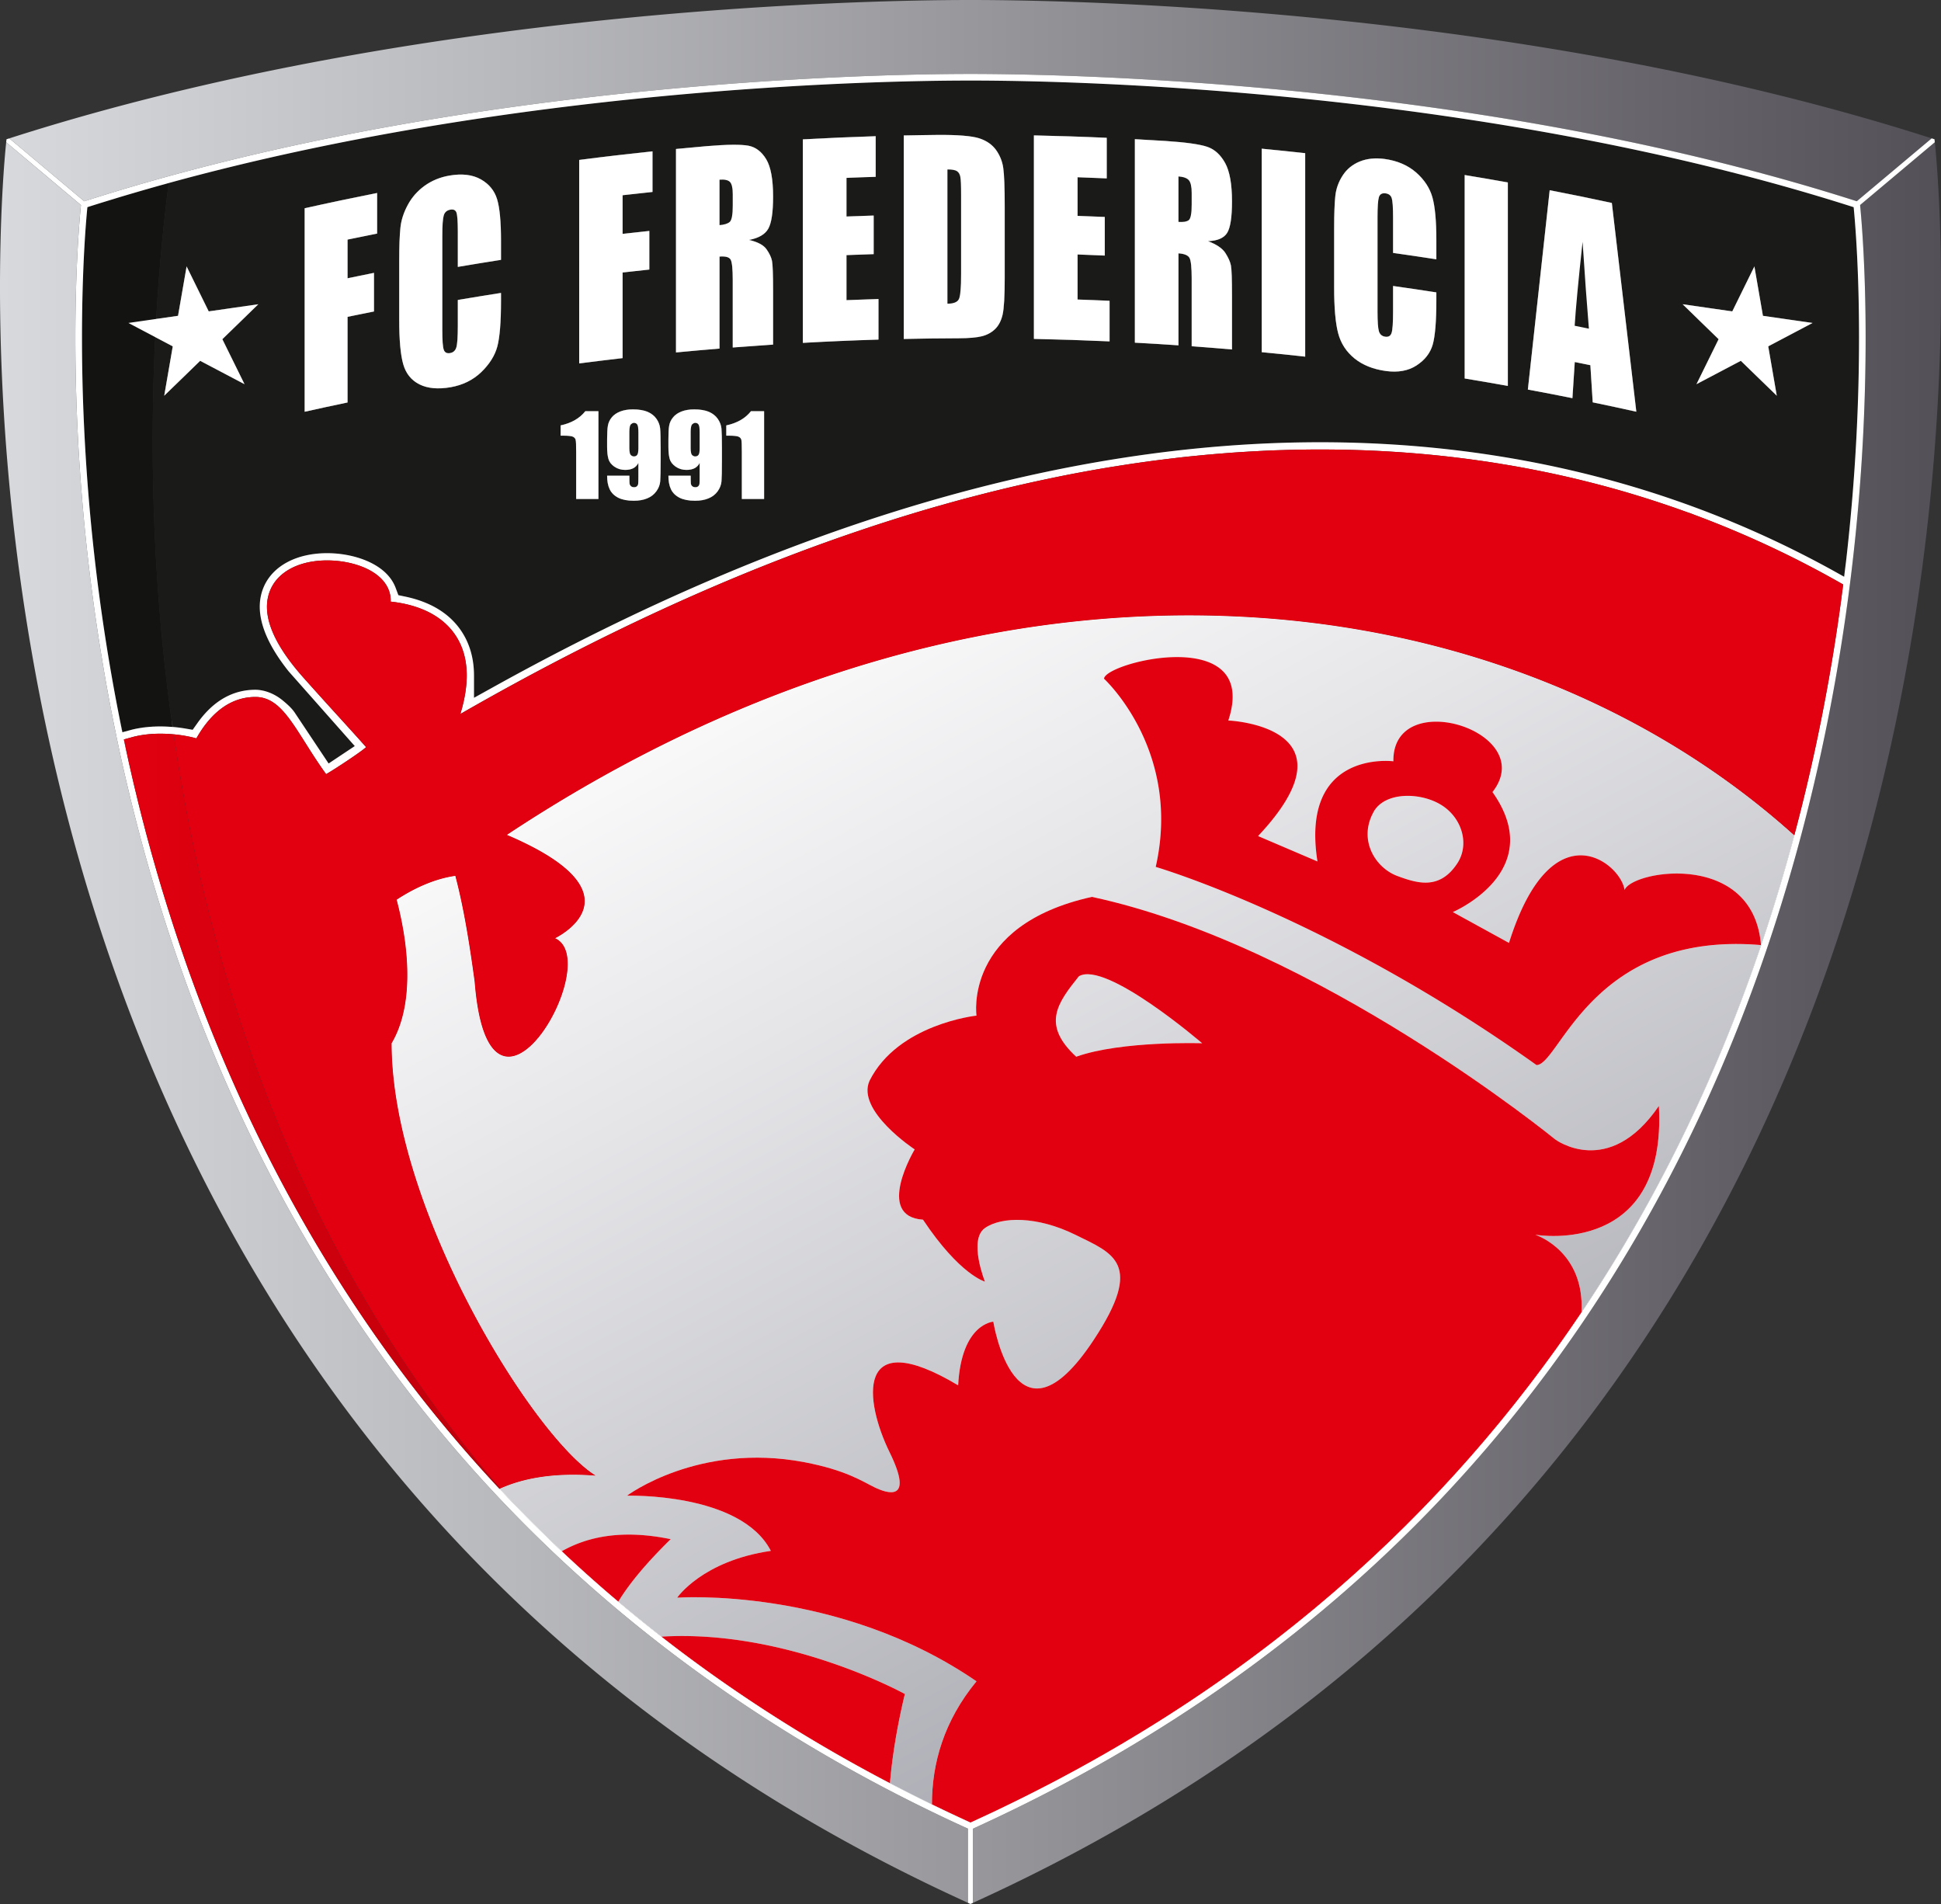 <svg xmlns="http://www.w3.org/2000/svg" xmlns:xlink="http://www.w3.org/1999/xlink" id="Calque_2" data-name="Calque 2" viewBox="0 0 581.57 570.41"><rect x="0" y="0" width="581.57" height="570.41" fill="#333333" stroke="none"/><defs><linearGradient id="linear-gradient" x1="0" x2="581.57" y1="285.03" y2="285.03" gradientUnits="userSpaceOnUse"><stop offset="0" stop-color="#d7d9dd"/><stop offset=".27" stop-color="#b7b8bc"/><stop offset=".86" stop-color="#66646a"/><stop offset="1" stop-color="#535157"/></linearGradient><linearGradient xlink:href="#linear-gradient" id="linear-gradient-2" x1="112.21" x2="123.73" y1="407.6" y2="407.6"/><linearGradient xlink:href="#linear-gradient" id="linear-gradient-3" x1="52.63" x2="52.87" y1="224.83" y2="224.83"/><linearGradient xlink:href="#linear-gradient" id="linear-gradient-4" x1="117.33" x2="537.61" y1="365.18" y2="365.18"/><linearGradient xlink:href="#linear-gradient" id="linear-gradient-5" x1="37.11" x2="38.35" y1="224.39" y2="224.39"/><linearGradient xlink:href="#linear-gradient" id="linear-gradient-6" x1="35.88" x2="36.69" y1="217.44" y2="217.44"/><linearGradient xlink:href="#linear-gradient" id="linear-gradient-7" x1="50.27" x2="50.55" y1="54.87" y2="54.87"/><linearGradient xlink:href="#linear-gradient" id="linear-gradient-8" x1="46.51" x2="77.41" y1="99.18" y2="99.18"/><linearGradient xlink:href="#linear-gradient" id="linear-gradient-9" x1="91.28" x2="113" y1="90.58" y2="90.58"/><linearGradient xlink:href="#linear-gradient" id="linear-gradient-10" x1="119.61" x2="150.12" y1="84.32" y2="84.32"/><linearGradient xlink:href="#linear-gradient" id="linear-gradient-11" x1="167.97" x2="179.31" y1="136.33" y2="136.33"/><linearGradient xlink:href="#linear-gradient" id="linear-gradient-12" x1="173.54" x2="195.51" y1="77.11" y2="77.11"/><linearGradient xlink:href="#linear-gradient" id="linear-gradient-13" x1="181.9" x2="197.95" y1="136.33" y2="136.33"/><linearGradient xlink:href="#linear-gradient" id="linear-gradient-14" x1="200.27" x2="216.31" y1="136.33" y2="136.33"/><linearGradient xlink:href="#linear-gradient" id="linear-gradient-15" x1="217.61" x2="228.95" y1="136.33" y2="136.33"/><linearGradient xlink:href="#linear-gradient" id="linear-gradient-16" x1="202.54" x2="231.64" y1="74.48" y2="74.48"/><linearGradient xlink:href="#linear-gradient" id="linear-gradient-17" x1="240.55" x2="263.22" y1="71.76" y2="71.76"/><linearGradient xlink:href="#linear-gradient" id="linear-gradient-18" x1="270.79" x2="301.04" y1="70.98" y2="70.98"/><linearGradient xlink:href="#linear-gradient" id="linear-gradient-19" x1="309.78" x2="332.46" y1="71.42" y2="71.42"/><linearGradient xlink:href="#linear-gradient" id="linear-gradient-20" x1="340.03" x2="369.14" y1="73.19" y2="73.19"/><linearGradient xlink:href="#linear-gradient" id="linear-gradient-21" x1="378.04" x2="391.07" y1="75.69" y2="75.69"/><linearGradient xlink:href="#linear-gradient" id="linear-gradient-22" x1="399.74" x2="430.37" y1="79.39" y2="79.39"/><linearGradient xlink:href="#linear-gradient" id="linear-gradient-23" x1="438.85" x2="451.79" y1="84.02" y2="84.02"/><linearGradient xlink:href="#linear-gradient" id="linear-gradient-24" x1="457.78" x2="490.29" y1="90.16" y2="90.16"/><linearGradient xlink:href="#linear-gradient" id="linear-gradient-25" x1="504.15" x2="543.1" y1="99.18" y2="99.18"/><linearGradient xlink:href="#linear-gradient" id="linear-gradient-26" x1="555.39" x2="555.4" y1="62.06" y2="62.06"/><linearGradient id="linear-gradient-27" x1="347.08" x2="517.34" y1="108.22" y2="424.31" gradientUnits="userSpaceOnUse"><stop offset="0" stop-color="#fff"/><stop offset=".35" stop-color="#e5e5e8"/><stop offset="1" stop-color="#adaeb5"/></linearGradient><linearGradient xlink:href="#linear-gradient-27" id="linear-gradient-28" x1="255.84" x2="426.11" y1="157.36" y2="473.46"/><linearGradient xlink:href="#linear-gradient-27" id="linear-gradient-29" x1="244.25" x2="414.52" y1="163.61" y2="479.71"/><linearGradient id="linear-gradient-30" x1="37.74" x2="38.58" y1="226.44" y2="226.44" gradientUnits="userSpaceOnUse"><stop offset="0" stop-color="#e20010"/><stop offset=".88" stop-color="#c1000b"/><stop offset="1" stop-color="#bd000b"/></linearGradient><linearGradient xlink:href="#linear-gradient-30" id="linear-gradient-31" x1="104.83" x2="130.85" y1="407.6" y2="407.6"/><linearGradient xlink:href="#linear-gradient-30" id="linear-gradient-32" x1="37.14" x2="149.88" y1="332.9" y2="332.9"/><style>.cls-2{fill:#1a1a18}.cls-12{fill:#131311}.cls-13{fill:#fff}.cls-37{fill:#e20010}</style></defs><g id="Odense_Boldklub" data-name="Odense Boldklub"><path d="M579.93 44.78q-.075-.915-.15-1.56v-.04l-.05-.48v-.08l-22.39 18.8v.12c.39 3.86 1.66 18.14 1.66 39.62 0 31.51-2.62 63.49-7.78 95.05-7.16 43.75-19.04 85.28-35.34 123.44-20.17 47.23-47.23 89.44-80.45 125.48-39.12 42.46-87.37 76.94-143.39 102.48l-.5.23v22.22c.6-.27 1.19-.55 1.79-.83C606.2 425.76 583.22 80.77 579.93 44.78m-23.69 15.48.1.03 22.44-18.84-.56-.18h-.01c-.48-.15-.97-.31-1.46-.46C457.36 2.89 325.28 0 290.78 0S124.21 2.89 4.81 40.81c-.48.15-.97.31-1.46.47-.18.06-.37.11-.55.17L25.24 60.3l.1-.03c47.14-15.11 101.71-25.99 162.19-32.35 49.63-5.21 88.74-5.77 103.25-5.77s53.63.56 103.25 5.77c60.46 6.35 115.03 17.24 162.21 32.34M289.53 547.61c-56.02-25.54-104.26-60.02-143.39-102.48-33.23-36.06-60.29-78.28-80.44-125.48-.35-.81-.69-1.62-1.03-2.44-.34-.81-.68-1.63-1.02-2.45-.27-.63-.53-1.26-.79-1.9-.06-.13-.11-.27-.16-.4-.43-1.03-.84-2.07-1.26-3.11-.17-.42-.33-.84-.5-1.26-.64-1.6-1.27-3.2-1.89-4.82-.06-.15-.12-.31-.18-.46-.16-.43-.32-.85-.49-1.28-.6-1.6-1.21-3.21-1.8-4.82-.11-.3-.23-.61-.33-.92-.49-1.3-.96-2.61-1.42-3.92-.36-1-.72-1.99-1.06-2.99-.41-1.15-.81-2.3-1.2-3.46-.23-.65-.45-1.3-.67-1.95-.48-1.44-.96-2.87-1.43-4.31-.22-.67-.44-1.33-.65-2-.02-.05-.03-.11-.05-.16-.45-1.4-.91-2.81-1.35-4.23-.04-.13-.08-.25-.12-.38-.09-.28-.17-.56-.26-.83-.54-1.75-1.08-3.52-1.6-5.28-.04-.1-.07-.19-.09-.28l-.63-2.11c-.38-1.28-.75-2.57-1.12-3.86-.01-.03-.01-.05-.02-.08-.53-1.86-1.06-3.73-1.57-5.61-.1-.34-.19-.69-.29-1.05-.09-.34-.18-.68-.28-1.03-.42-1.59-.85-3.19-1.27-4.79-.55-2.09-1.08-4.19-1.6-6.29-.05-.23-.11-.46-.17-.68-.46-1.84-.9-3.69-1.33-5.54l-.06-.25c0-.01-.01-.03-.01-.04a519 519 0 0 1-2.67-11.97c-.02-.11-.05-.21-.07-.32s-.05-.22-.07-.33q-.24-1.08-.45-2.16c-.36-1.71-.71-3.42-1.04-5.14-.15-.75-.29-1.49-.44-2.24-.28-1.46-.56-2.93-.83-4.4l-.54-2.96c-.18-.99-.35-1.98-.52-2.97-.09-.5-.18-1-.26-1.49-.08-.5-.16-.99-.25-1.49-.17-1-.33-2-.5-2.99-5.16-31.58-7.78-63.56-7.78-95.05 0-21.38 1.27-35.74 1.66-39.63v-.1L1.85 42.62l-.03.31c-.01.09-.02.19-.02.29-.05.43-.1.95-.16 1.56-3.29 36.01-26.27 380.98 286.6 524.45.6.27 1.19.55 1.79.83v-22.22z" style="fill:url(#linear-gradient)"/><path d="M123.73 415.46c-4-5.19-7.83-10.43-11.52-15.71 3.69 5.28 7.53 10.51 11.52 15.71" style="fill:url(#linear-gradient-2)"/><path d="m52.87 225.59-.24-1.52h.02z" style="fill:url(#linear-gradient-3)"/><path d="M537.61 250.24c-5.95 22.31-13.64 45.41-23.56 68.63-10.65 24.92-23.85 49.97-40.19 74.31-39.67 59.1-97.84 114.04-183.08 152.84-3.9-1.78-7.76-3.6-11.55-5.44-4.27-2.08-8.45-4.2-12.58-6.35-25.38-13.26-48.12-28.03-68.5-43.92q-6.615-5.16-12.9-10.47a408 408 0 0 1-16.94-15.11c-6.5-6.12-12.71-12.36-18.64-18.71 6.69-3.04 15.97-4.98 28.8-3.95-19.01-11.83-61.14-80.18-61.14-129.53 6.23-10.51 5.8-26.71 1.51-43.01 4.89-3.2 11.03-6.21 17.59-7.15 2.2 8.29 4.01 18.44 5.8 31.77 4.28 54.23 39.23-6.18 24.09-13.08 0 0 27.53-13.08-14.45-30.96 145.71-96.51 298.54-78.44 385.74.13" style="fill:url(#linear-gradient-4)"/><path d="M38.35 227.28c-.08-.36-.15-.71-.23-1.06-.05-.2-.1-.41-.14-.61-.14-.67-.29-1.33-.42-1.99q-.24-1.05-.45-2.1h.03l.44 2.09.2.99.21.99H38z" style="fill:url(#linear-gradient-5)"/><path d="M36.69 219.36h-.02l-.01.01c-.26-1.29-.52-2.57-.78-3.85l.41 1.97z" style="fill:url(#linear-gradient-6)"/><path d="M50.55 54.84c-.1.02-.19.04-.28.07.09-.03.18-.05.28-.08Z" style="fill:url(#linear-gradient-7)"/><path d="m77.41 91.14-10.78 10.48 6.64 13.48-13.29-7-10.78 10.46 2.56-14.8-5.25-2.77c.09-1.85.18-3.66.28-5.44l6.55-.94 2.57-14.81 6.63 13.48z" style="fill:url(#linear-gradient-8)"/><path d="M91.28 62.39c7.23-1.62 14.47-3.14 21.72-4.58v12.17c-2.95.58-5.91 1.18-8.86 1.8v11.58q3.96-.825 7.92-1.62v11.58c-2.64.52-5.28 1.06-7.92 1.6v25.66c-4.29.89-8.58 1.82-12.86 2.78z" style="fill:url(#linear-gradient-9)"/><path d="M148.95 59.68c.78 2.57 1.17 6.71 1.17 12.39v5.78c-4.32.68-8.64 1.38-12.95 2.11V69.35c0-3.08-.15-4.99-.42-5.7-.27-.72-.87-1-1.79-.84-1.06.18-1.72.76-2 1.73-.29.99-.43 3.02-.43 6.12v28.36c0 2.96.14 4.87.43 5.73.28.85.92 1.19 1.9 1.02.95-.17 1.57-.72 1.86-1.69.3-.96.45-3.13.45-6.5v-7.72c4.31-.73 8.63-1.43 12.95-2.11v2.39c0 6.32-.37 10.85-1.09 13.62-.73 2.76-2.34 5.32-4.82 7.72-2.49 2.39-5.55 3.89-9.2 4.53-3.77.65-6.89.37-9.34-.86s-4.07-3.25-4.87-6.08c-.79-2.81-1.19-7.21-1.19-13.18v-17.8c0-4.39.13-7.7.37-9.94s.97-4.49 2.19-6.75c1.21-2.27 2.89-4.18 5.04-5.74 2.16-1.55 4.64-2.58 7.44-3.06 3.8-.66 6.94-.27 9.42 1.12 2.48 1.4 4.1 3.4 4.88 5.96" style="fill:url(#linear-gradient-10)"/><path d="M175.37 123.18h3.94v26.31h-6.68v-14.07c0-2.03-.05-3.25-.16-3.66-.1-.4-.37-.72-.82-.93s-1.45-.31-3.01-.31h-.67v-3.08c3.25-.7 5.71-2.12 7.4-4.26" style="fill:url(#linear-gradient-11)"/><path d="M186.55 107.29c-4.34.5-8.67 1.03-13.01 1.59V47.91c7.31-.95 14.64-1.8 21.97-2.57v12.17c-2.98.31-5.97.64-8.96.98v11.57c2.67-.3 5.33-.59 8.01-.88v11.58c-2.68.28-5.34.58-8.01.88z" style="fill:url(#linear-gradient-12)"/><path d="M197.8 128.37c.1 1.01.15 2.97.15 5.86v3.66c0 3.14-.04 5.24-.13 6.3s-.47 2.05-1.16 3c-.67.94-1.59 1.65-2.75 2.12-1.15.48-2.5.71-4.02.71-1.88 0-3.43-.3-4.62-.89q-1.8-.9-2.58-2.52c-.53-1.09-.79-2.45-.79-4.1h6.68c0 1.23.02 2 .05 2.32.04.33.17.59.41.81.23.22.56.32.97.32.34 0 .62-.09.84-.3s.35-.47.37-.8c.03-.32.05-.98.05-1.97v-4.2c-.34.69-.83 1.22-1.49 1.57-.66.34-1.48.52-2.47.52-1.22 0-2.3-.33-3.24-.98s-1.53-1.43-1.78-2.34q-.39-1.365-.39-3.69v-2.1c0-1.84.08-3.22.23-4.12q.225-1.35 1.14-2.49c.62-.77 1.48-1.36 2.57-1.79q1.635-.63 3.81-.63c1.78 0 3.24.25 4.39.73 1.15.5 2.04 1.2 2.67 2.11.63.92.99 1.88 1.09 2.89" style="fill:url(#linear-gradient-13)"/><path d="M216.17 128.37c.09 1.01.14 2.97.14 5.86v3.66c0 3.14-.04 5.24-.13 6.3s-.47 2.05-1.15 3c-.68.94-1.59 1.65-2.76 2.12-1.15.48-2.5.71-4.01.71-1.89 0-3.43-.3-4.63-.89-1.19-.6-2.06-1.44-2.58-2.52-.53-1.09-.78-2.45-.78-4.1h6.68c0 1.23 0 2 .05 2.32.03.33.16.59.4.81s.56.32.97.32c.34 0 .62-.09.84-.3.23-.21.35-.47.37-.8.04-.32.05-.98.05-1.97v-4.2c-.33.69-.83 1.22-1.49 1.57-.66.34-1.48.52-2.46.52-1.23 0-2.31-.33-3.24-.98-.94-.65-1.54-1.43-1.79-2.34-.26-.91-.38-2.14-.38-3.69v-2.1c0-1.84.07-3.22.22-4.12s.53-1.73 1.15-2.49c.62-.77 1.47-1.36 2.56-1.79q1.635-.63 3.81-.63c1.78 0 3.25.25 4.4.73 1.14.5 2.03 1.2 2.66 2.11.63.92 1 1.88 1.1 2.89" style="fill:url(#linear-gradient-14)"/><path d="M225.01 123.18h3.94v26.31h-6.68v-14.07q0-3.045-.15-3.66c-.1-.4-.38-.72-.83-.93-.44-.21-1.45-.31-3.01-.31h-.67v-3.08c3.25-.7 5.72-2.12 7.4-4.26" style="fill:url(#linear-gradient-15)"/><path d="M224.45 71.88c2.58.6 4.31 1.52 5.2 2.76.89 1.26 1.44 2.42 1.66 3.5q.33 1.62.33 9v16.1c-4.04.27-8.07.56-12.1.87V83.8q0-4.905-.63-6.03c-.43-.74-1.53-1.05-3.32-.9v27.56c-4.35.36-8.7.74-13.05 1.16V44.63c3.07-.29 6.15-.58 9.22-.85 6.14-.52 10.31-.54 12.49-.13 2.18.42 3.95 1.77 5.33 4.05 1.37 2.28 2.06 6.01 2.06 11.21 0 4.73-.48 7.94-1.46 9.64-.97 1.69-2.89 2.79-5.73 3.33" style="fill:url(#linear-gradient-16)"/><path d="M253.63 89.92c3.19-.13 6.39-.25 9.59-.35v12.17c-7.56.23-15.12.55-22.67.98V41.75c7.27-.4 14.55-.72 21.83-.95v12.18c-2.92.08-5.83.19-8.75.31v11.57c2.71-.11 5.43-.21 8.15-.29v11.57c-2.72.08-5.44.18-8.15.29z" style="fill:url(#linear-gradient-17)"/><path d="M300.6 50.3c.29 1.98.44 5.85.44 11.63v21.35c0 5.48-.21 9.13-.63 10.97-.42 1.83-1.18 3.28-2.22 4.31-1.06 1.03-2.36 1.75-3.92 2.16-1.55.4-3.88.61-7 .62-5.49.02-10.99.08-16.48.21V40.58c3.27-.06 6.52-.13 9.78-.16 6.3-.07 10.57.3 12.79 1 2.22.71 3.91 1.88 5.08 3.5 1.15 1.61 1.88 3.41 2.16 5.38" style="fill:url(#linear-gradient-18)"/><path d="M322.87 89.73c3.19.11 6.4.23 9.59.38v12.17q-11.34-.51-22.68-.75V40.56c7.29.16 14.57.39 21.83.72v12.17c-2.91-.13-5.82-.25-8.74-.35v11.57c2.71.1 5.43.21 8.15.32v11.58c-2.72-.12-5.44-.23-8.15-.33z" style="fill:url(#linear-gradient-19)"/><path d="M361.96 72.25c2.58.97 4.31 2.16 5.2 3.54.89 1.39 1.44 2.63 1.66 3.74.22 1.12.32 4.13.32 9.07v16.1c-4.02-.35-8.06-.67-12.09-.97v-20.3c0-3.28-.21-5.31-.63-6.13-.42-.81-1.54-1.28-3.32-1.4v27.56c-4.36-.3-8.71-.57-13.07-.8V41.69c3.08.17 6.15.35 9.23.54 6.16.4 10.32 1.01 12.5 1.76 2.18.74 3.95 2.37 5.33 4.85 1.36 2.48 2.05 6.32 2.05 11.51 0 4.74-.49 7.88-1.45 9.42-.97 1.55-2.89 2.38-5.73 2.48" style="fill:url(#linear-gradient-20)"/><path d="M378.04 44.54c4.35.42 8.68.86 13.03 1.34v60.97c-4.35-.49-8.69-.93-13.03-1.34z" style="fill:url(#linear-gradient-21)"/><path d="M429.2 59.15c.78 2.81 1.17 7.07 1.17 12.75v5.79c-4.32-.67-8.65-1.31-12.98-1.92V65.16c0-3.08-.14-5.03-.41-5.83-.28-.81-.88-1.27-1.81-1.4-1.06-.14-1.72.23-2.01 1.12-.28.89-.42 2.89-.42 5.98v28.35q0 4.455.42 5.88c.29.93.93 1.48 1.92 1.61.95.13 1.57-.24 1.86-1.12.3-.86.45-2.99.45-6.35v-7.73c4.33.61 8.66 1.25 12.98 1.92v2.38c0 6.32-.37 10.75-1.09 13.28-.74 2.54-2.34 4.6-4.84 6.23-2.48 1.62-5.56 2.17-9.21 1.67-3.79-.52-6.92-1.77-9.39-3.76-2.47-2-4.1-4.52-4.91-7.59-.8-3.07-1.19-7.59-1.19-13.56v-17.8c0-4.38.12-7.65.36-9.82.25-2.17.98-4.19 2.21-6.07 1.22-1.88 2.92-3.27 5.08-4.16 2.18-.89 4.66-1.14 7.48-.77 3.81.53 6.95 1.88 9.44 4.05 2.48 2.18 4.11 4.68 4.89 7.48" style="fill:url(#linear-gradient-22)"/><path d="M438.85 52.43c4.32.71 8.63 1.44 12.94 2.22v60.97c-4.31-.78-8.62-1.52-12.94-2.23z" style="fill:url(#linear-gradient-23)"/><path d="M482.95 60.79c2.45 20.84 4.89 41.7 7.34 62.56a846 846 0 0 0-13.08-2.81c-.22-3.72-.47-7.42-.7-11.13-1.55-.32-3.11-.64-4.67-.95-.23 3.61-.46 7.22-.7 10.83-4.44-.9-8.9-1.76-13.36-2.58 2.19-19.92 4.36-39.83 6.54-59.73q9.33 1.8 18.63 3.81" style="fill:url(#linear-gradient-24)"/><path d="m543.1 96.75-13.29 7.01 2.56 14.8-10.78-10.46-13.29 7 6.63-13.48-10.78-10.48 14.88 2.14 6.63-13.48 2.56 14.81z" style="fill:url(#linear-gradient-25)"/><path d="M555.4 62.06v.01l-.01-.01z" style="fill:url(#linear-gradient-26)"/><path d="M50.27 54.91a2.291 2.291 0 0 0 0 0m27.14 36.23-14.87 2.14-6.63-13.48-2.57 14.81-6.55.94c-.1 1.78-.19 3.59-.28 5.44l5.25 2.77-2.56 14.8 10.78-10.46 13.29 7-6.64-13.48zM113 69.98V57.81c-7.25 1.44-14.49 2.96-21.72 4.58v60.97c4.28-.96 8.57-1.89 12.86-2.78V94.92c2.64-.54 5.28-1.08 7.92-1.6V81.74q-3.96.795-7.92 1.62V71.78c2.95-.62 5.91-1.22 8.86-1.8m37.12 7.87v-5.78c0-5.68-.39-9.82-1.17-12.39-.78-2.56-2.4-4.56-4.88-5.96-2.48-1.39-5.62-1.78-9.42-1.12-2.8.48-5.28 1.51-7.44 3.06-2.15 1.56-3.83 3.47-5.04 5.74q-1.83 3.39-2.19 6.75c-.36 3.36-.37 5.55-.37 9.94v17.8c0 5.97.4 10.37 1.19 13.18.8 2.83 2.42 4.85 4.87 6.08s5.57 1.51 9.34.86c3.65-.64 6.71-2.14 9.2-4.53 2.48-2.4 4.09-4.96 4.82-7.72.72-2.77 1.09-7.3 1.09-13.62v-2.39c-4.32.68-8.64 1.38-12.95 2.11v7.72c0 3.37-.15 5.54-.45 6.5-.29.97-.91 1.52-1.86 1.69-.98.17-1.62-.17-1.9-1.02-.29-.86-.43-2.77-.43-5.73V70.66c0-3.1.14-5.13.43-6.12.28-.97.94-1.55 2-1.73.92-.16 1.52.12 1.79.84.27.71.42 2.62.42 5.7v10.61c4.31-.73 8.63-1.43 12.95-2.11m25.25 45.33c-1.69 2.14-4.15 3.56-7.4 4.26v3.08h.67c1.56 0 2.56.1 3.01.31s.72.53.82.93c.11.41.16 1.63.16 3.66v14.07h6.68v-26.31zm20.14-65.67V45.34c-7.33.77-14.66 1.62-21.97 2.57v60.97c4.34-.56 8.67-1.09 13.01-1.59V81.64c2.67-.3 5.33-.6 8.01-.88V69.18c-2.68.29-5.34.58-8.01.88V58.49c2.99-.34 5.98-.67 8.96-.98m2.29 70.86c-.1-1.01-.46-1.97-1.09-2.89-.63-.91-1.52-1.61-2.67-2.11-1.15-.48-2.61-.73-4.39-.73q-2.175 0-3.81.63c-1.09.43-1.95 1.02-2.57 1.79q-.915 1.14-1.14 2.49c-.15.9-.23 2.28-.23 4.12v2.1q0 2.325.39 3.69c.25.91.84 1.69 1.78 2.34s2.02.98 3.24.98c.99 0 1.81-.18 2.47-.52.66-.35 1.15-.88 1.49-1.57v4.2c0 .99-.02 1.65-.05 1.97-.02.33-.15.59-.37.8s-.5.3-.84.3c-.41 0-.74-.1-.97-.32-.24-.22-.37-.48-.41-.81-.03-.32-.05-1.09-.05-2.32h-6.68c0 1.65.26 3.01.79 4.1q.78 1.62 2.58 2.52c1.19.59 2.74.89 4.62.89 1.52 0 2.87-.23 4.02-.71 1.16-.47 2.08-1.18 2.75-2.12.69-.95 1.07-1.94 1.16-3s.13-3.16.13-6.3v-3.66c0-2.89-.05-4.85-.15-5.86m18.37 0c-.1-1.01-.47-1.97-1.1-2.89-.63-.91-1.52-1.61-2.66-2.11-1.15-.48-2.62-.73-4.4-.73q-2.175 0-3.81.63c-1.09.43-1.94 1.02-2.56 1.79-.62.76-1 1.59-1.15 2.49s-.22 2.28-.22 4.12v2.1c0 1.55.12 2.78.38 3.69.25.91.85 1.69 1.79 2.34.93.65 2.01.98 3.24.98.98 0 1.8-.18 2.46-.52.66-.35 1.16-.88 1.49-1.57v4.2c0 .99-.01 1.65-.05 1.97-.02.33-.14.59-.37.8-.22.21-.5.3-.84.3-.41 0-.73-.1-.97-.32s-.37-.48-.4-.81c-.04-.32-.05-1.09-.05-2.32h-6.68c0 1.65.25 3.01.78 4.1.52 1.08 1.39 1.92 2.58 2.52 1.2.59 2.74.89 4.63.89 1.51 0 2.86-.23 4.01-.71 1.17-.47 2.08-1.18 2.76-2.12.68-.95 1.06-1.94 1.15-3s.13-3.16.13-6.3v-3.66c0-2.89-.05-4.85-.14-5.86m8.84-5.19c-1.68 2.14-4.15 3.56-7.4 4.26v3.08h.67c1.56 0 2.57.1 3.01.31.45.21.73.53.83.93q.15.615.15 3.66v14.07h6.68v-26.31zm4.64-48.54c-.89-1.24-2.62-2.16-5.2-2.76 2.84-.54 4.76-1.64 5.73-3.33.98-1.7 1.46-4.91 1.46-9.64 0-5.2-.69-8.93-2.06-11.21-1.38-2.28-3.15-3.63-5.33-4.05-2.18-.41-6.35-.39-12.49.13-3.07.27-6.15.56-9.22.85v60.96c4.35-.42 8.7-.8 13.05-1.16V76.87c1.79-.15 2.89.16 3.32.9q.63 1.125.63 6.03v20.31c4.03-.31 8.06-.6 12.1-.87v-16.1q0-7.38-.33-9c-.22-1.08-.77-2.24-1.66-3.5m23.98 15.28V76.43c2.71-.11 5.43-.21 8.15-.29V64.57c-2.72.08-5.44.18-8.15.29V53.29c2.92-.12 5.83-.23 8.75-.31V40.8c-7.28.23-14.56.55-21.83.95v60.97c7.55-.43 15.11-.75 22.67-.98V89.57c-3.2.1-6.4.22-9.59.35M300.6 50.3c-.28-1.97-1.01-3.77-2.16-5.38-1.17-1.62-2.86-2.79-5.08-3.5-2.22-.7-6.49-1.07-12.79-1-3.26.03-6.51.1-9.78.16v60.97c5.49-.13 10.99-.19 16.48-.21 3.12-.01 5.45-.22 7-.62 1.56-.41 2.86-1.13 3.92-2.16 1.04-1.03 1.8-2.48 2.22-4.31.42-1.84.63-5.49.63-10.97V61.93c0-5.78-.15-9.65-.44-11.63m22.27 39.43V76.24c2.71.1 5.43.21 8.15.33V64.99c-2.72-.11-5.44-.22-8.15-.32V53.1c2.92.1 5.83.22 8.74.35V41.28c-7.26-.33-14.54-.56-21.83-.72v60.97q11.34.24 22.68.75V90.11c-3.19-.15-6.4-.27-9.59-.38m44.29-13.94c-.89-1.38-2.62-2.57-5.2-3.54 2.84-.1 4.76-.93 5.73-2.48.96-1.54 1.45-4.68 1.45-9.42 0-5.19-.69-9.03-2.05-11.51-1.38-2.48-3.15-4.11-5.33-4.85-2.18-.75-6.34-1.36-12.5-1.76-3.08-.19-6.15-.37-9.23-.54v60.97c4.36.23 8.71.5 13.07.8V75.9c1.78.12 2.9.59 3.32 1.4.42.82.63 2.85.63 6.13v20.3c4.03.3 8.07.62 12.09.97V88.6c0-4.94-.1-7.95-.32-9.07-.22-1.11-.77-2.35-1.66-3.74m10.88-31.25v60.97c4.34.41 8.68.85 13.03 1.34V45.88c-4.35-.48-8.68-.92-13.03-1.34m52.33 33.15V71.9c0-5.68-.39-9.94-1.17-12.75-.78-2.8-2.41-5.3-4.89-7.48-2.49-2.17-5.63-3.52-9.44-4.05-2.82-.37-5.3-.12-7.48.77-2.16.89-3.86 2.28-5.08 4.16-1.23 1.88-1.96 3.9-2.21 6.07-.24 2.17-.36 5.44-.36 9.82v17.8c0 5.97.39 10.49 1.19 13.56.81 3.07 2.44 5.59 4.91 7.59 2.47 1.99 5.6 3.24 9.39 3.76 3.65.5 6.73-.05 9.21-1.67 2.5-1.63 4.1-3.69 4.84-6.23.72-2.53 1.09-6.96 1.09-13.28v-2.38c-4.32-.67-8.65-1.31-12.98-1.92v7.73c0 3.36-.15 5.49-.45 6.35-.29.88-.91 1.25-1.86 1.12-.99-.13-1.63-.68-1.92-1.61q-.42-1.425-.42-5.88V65.03c0-3.09.14-5.09.42-5.98.29-.89.95-1.26 2.01-1.12.93.13 1.53.59 1.81 1.4.27.8.41 2.75.41 5.83v10.61c4.33.61 8.66 1.25 12.98 1.92m8.48-25.26v60.96c4.32.71 8.63 1.45 12.94 2.23V54.65c-4.31-.78-8.62-1.51-12.94-2.22m44.1 8.36q-9.3-2.01-18.63-3.81c-2.18 19.9-4.35 39.81-6.54 59.73 4.46.82 8.92 1.68 13.36 2.58.24-3.61.47-7.22.7-10.83 1.56.31 3.12.63 4.67.95.23 3.71.48 7.41.7 11.13 4.36.9 8.73 1.84 13.08 2.81-2.45-20.86-4.89-41.72-7.34-62.56m60.15 35.96-14.88-2.14-2.56-14.81-6.63 13.48-14.88-2.14 10.78 10.48-6.63 13.48 13.29-7 10.78 10.46-2.56-14.8zm12.29-34.69h.01zM36.29 217.49l-.41-1.97c.26 1.28.52 2.56.78 3.85h.03zM38 225.6h-.01l-.21-1-.2-.99-.44-2.1h-.03q.21 1.05.45 2.1c.13.66.28 1.32.42 1.98.04.21.09.42.14.62.08.35.15.7.23 1.06l-.35-1.68Zm113.87 24.51c41.98 17.88 14.45 30.96 14.45 30.96 15.14 6.9-19.81 67.31-24.09 13.08-1.79-13.33-3.6-23.48-5.8-31.77-6.56.94-12.7 3.95-17.59 7.15 4.29 16.3 4.72 32.5-1.51 43.01 0 49.35 42.13 117.7 61.14 129.53-12.83-1.03-22.11.91-28.8 3.95 5.93 6.35 12.14 12.59 18.64 18.71a408 408 0 0 0 16.94 15.11q6.285 5.31 12.9 10.47c20.38 15.89 43.12 30.66 68.5 43.92 4.13 2.15 8.31 4.27 12.58 6.35 3.79 1.84 7.65 3.66 11.55 5.44 85.24-38.8 143.41-93.74 183.08-152.84 16.34-24.34 29.54-49.39 40.19-74.31 9.92-23.22 17.61-46.32 23.56-68.63-87.2-78.57-240.03-96.64-385.74-.13m-99.22-26.04h-.02l.24 1.52zm59.56 175.68c3.69 5.28 7.52 10.52 11.52 15.71-3.99-5.2-7.83-10.43-11.52-15.71" class="cls-13"/><path d="M556.12 71.21c-.28-4.32-.55-7.41-.72-9.14h-.01C445.43 26.89 323.07 24.13 290.95 24.13h-.36c-29.78 0-137 2.38-240.04 30.7-1.31 10.05-2.79 23.92-3.76 40.72l6.55-.94 2.57-14.81 6.63 13.48 14.87-2.14-10.78 10.48 6.64 13.48-13.29-7-10.78 10.46 2.56-14.8-5.25-2.77c-1.5 30.51-1.19 69.71 4.62 112.73v.02l.3 2.03.3 2.01.41.03c1.09.1 2.13.24 3.12.4l2.47.42 1.45-2.04c4.69-6.6 10.54-9.95 17.36-9.95.71 0 1.39.09 2.06.22 2.3.47 4.42 1.57 6.22 3.07.63.52 1.29 1.1 1.89 1.68.61.61 1.15 1.22 1.53 1.78l10.22 15.34 4.02-2.68 3.82-2.54-19.84-22.42c-7.95-10-10.42-18.56-7.35-25.45 2.78-6.21 9.85-9.92 18.92-9.92 7.8 0 17.05 2.95 20.14 9.52.16.33.3.67.42 1l.77 2.06 2.15.45c7.89 1.68 13.65 5.35 17.11 10.92 2.24 3.6 3.38 7.84 3.39 12.6v6.78l5.94-3.29c87.63-48.62 170.95-73.27 247.62-73.27 37.44 0 73.42 5.91 106.92 17.58a302.6 302.6 0 0 1 47.2 21.12l.97.54 1.88 1.04.27-2.13.27-2.14c3.04-26.31 3.93-49.36 3.93-67.34 0-12.75-.44-22.95-.89-29.95M113 69.98c-2.95.58-5.91 1.18-8.86 1.8v11.58q3.96-.825 7.92-1.62v11.58c-2.64.52-5.28 1.06-7.92 1.6v25.66c-4.29.89-8.58 1.82-12.86 2.78V62.39c7.23-1.62 14.47-3.14 21.72-4.58zm60.54-22.07c7.31-.95 14.64-1.8 21.97-2.57v12.17c-2.98.31-5.97.64-8.96.98v11.57c2.67-.3 5.33-.59 8.01-.88v11.58c-2.68.28-5.34.58-8.01.88v25.65c-4.34.5-8.67 1.03-13.01 1.59zm-23.42 29.94c-4.32.68-8.64 1.38-12.95 2.11V69.35c0-3.08-.15-4.99-.42-5.7-.27-.72-.87-1-1.79-.84-1.06.18-1.72.76-2 1.73-.29.99-.43 3.02-.43 6.12v28.36c0 2.96.14 4.87.43 5.73.28.85.92 1.19 1.9 1.02.95-.17 1.57-.72 1.86-1.69.3-.96.45-3.13.45-6.5v-7.72c4.31-.73 8.63-1.43 12.95-2.11v2.39c0 6.32-.37 10.85-1.09 13.62-.73 2.76-2.34 5.32-4.82 7.72-2.49 2.39-5.55 3.89-9.2 4.53-3.77.65-6.89.37-9.34-.86s-4.07-3.25-4.87-6.08c-.79-2.81-1.19-7.21-1.19-13.18v-17.8c0-4.39.13-7.7.37-9.94s.97-4.49 2.19-6.75c1.21-2.27 2.89-4.18 5.04-5.74 2.16-1.55 4.64-2.58 7.44-3.06 3.8-.66 6.94-.27 9.42 1.12 2.48 1.4 4.1 3.4 4.88 5.96.78 2.57 1.17 6.71 1.17 12.39zm29.19 71.64h-6.68v-14.07c0-2.03-.05-3.25-.16-3.66-.1-.4-.37-.72-.82-.93s-1.45-.31-3.01-.31h-.67v-3.08c3.25-.7 5.71-2.12 7.4-4.26h3.94zm18.64-11.6c0 3.14-.04 5.24-.13 6.3s-.47 2.05-1.16 3c-.67.94-1.59 1.65-2.75 2.12-1.15.48-2.5.71-4.02.71-1.88 0-3.43-.3-4.62-.89q-1.8-.9-2.58-2.52c-.53-1.09-.79-2.45-.79-4.1h6.68c0 1.23.02 2 .05 2.32.04.33.17.59.41.81.23.22.56.32.97.32.34 0 .62-.09.84-.3s.35-.47.37-.8c.03-.32.05-.98.05-1.97v-4.2c-.34.69-.83 1.22-1.49 1.57-.66.34-1.48.52-2.47.52-1.22 0-2.3-.33-3.24-.98s-1.53-1.43-1.78-2.34q-.39-1.365-.39-3.69v-2.1c0-1.84.08-3.22.23-4.12q.225-1.35 1.14-2.49c.62-.77 1.48-1.36 2.57-1.79q1.635-.63 3.81-.63c1.78 0 3.24.25 4.39.73 1.15.5 2.04 1.2 2.67 2.11.63.92.99 1.88 1.09 2.89s.15 2.97.15 5.86zm18.36 0c0 3.14-.04 5.24-.13 6.3s-.47 2.05-1.15 3c-.68.94-1.59 1.65-2.76 2.12-1.15.48-2.5.71-4.01.71-1.89 0-3.43-.3-4.63-.89-1.19-.6-2.06-1.44-2.58-2.52-.53-1.09-.78-2.45-.78-4.1h6.68c0 1.23 0 2 .05 2.32.03.33.16.59.4.81s.56.32.97.32c.34 0 .62-.09.84-.3.23-.21.35-.47.37-.8.04-.32.05-.98.05-1.97v-4.2c-.33.69-.83 1.22-1.49 1.57-.66.34-1.48.52-2.46.52-1.23 0-2.31-.33-3.24-.98-.94-.65-1.54-1.43-1.79-2.34-.26-.91-.38-2.14-.38-3.69v-2.1c0-1.84.07-3.22.22-4.12s.53-1.73 1.15-2.49c.62-.77 1.47-1.36 2.56-1.79q1.635-.63 3.81-.63c1.78 0 3.25.25 4.4.73 1.14.5 2.03 1.2 2.66 2.11.63.92 1 1.88 1.1 2.89.09 1.01.14 2.97.14 5.86zm12.64 11.6h-6.68v-14.07q0-3.045-.15-3.66c-.1-.4-.38-.72-.83-.93-.44-.21-1.45-.31-3.01-.31h-.67v-3.08c3.25-.7 5.72-2.12 7.4-4.26h3.94zm.7-74.85c.89 1.26 1.44 2.42 1.66 3.5q.33 1.62.33 9v16.1c-4.04.27-8.07.56-12.1.87V83.8q0-4.905-.63-6.03c-.43-.74-1.53-1.05-3.32-.9v27.56c-4.35.36-8.7.74-13.05 1.16V44.63c3.07-.29 6.15-.58 9.22-.85 6.14-.52 10.31-.54 12.49-.13 2.18.42 3.95 1.77 5.33 4.05 1.37 2.28 2.06 6.01 2.06 11.21 0 4.73-.48 7.94-1.46 9.64-.97 1.69-2.89 2.79-5.73 3.33 2.58.6 4.31 1.52 5.2 2.76m33.57 27.1c-7.56.23-15.12.55-22.67.98V41.75c7.27-.4 14.55-.72 21.83-.95v12.18c-2.92.08-5.83.19-8.75.31v11.57c2.71-.11 5.43-.21 8.15-.29v11.57c-2.72.08-5.44.18-8.15.29v13.49c3.19-.13 6.39-.25 9.59-.35zm37.82-18.46c0 5.48-.21 9.13-.63 10.97-.42 1.83-1.18 3.28-2.22 4.31-1.06 1.03-2.36 1.75-3.92 2.16-1.55.4-3.88.61-7 .62-5.49.02-10.99.08-16.48.21V40.58c3.27-.06 6.52-.13 9.78-.16 6.3-.07 10.57.3 12.79 1 2.22.71 3.91 1.88 5.08 3.5 1.15 1.61 1.88 3.41 2.16 5.38.29 1.98.44 5.85.44 11.63zm31.42 19q-11.34-.51-22.68-.75V40.56c7.29.16 14.57.39 21.83.72v12.17c-2.91-.13-5.82-.25-8.74-.35v11.57c2.71.1 5.43.21 8.15.32v11.58c-2.72-.12-5.44-.23-8.15-.33v13.49c3.19.11 6.4.23 9.59.38zm34.7-26.49c.89 1.39 1.44 2.63 1.66 3.74.22 1.12.32 4.13.32 9.07v16.1c-4.02-.35-8.06-.67-12.09-.97v-20.3c0-3.28-.21-5.31-.63-6.13-.42-.81-1.54-1.28-3.32-1.4v27.56c-4.36-.3-8.71-.57-13.07-.8V41.69c3.08.17 6.15.35 9.23.54 6.16.4 10.32 1.01 12.5 1.76 2.18.74 3.95 2.37 5.33 4.85 1.36 2.48 2.05 6.32 2.05 11.51 0 4.74-.49 7.88-1.45 9.42-.97 1.55-2.89 2.38-5.73 2.48 2.58.97 4.31 2.16 5.2 3.54m23.91 31.06c-4.35-.49-8.69-.93-13.03-1.34V44.54c4.35.42 8.68.86 13.03 1.34zm39.3-29.16c-4.32-.67-8.65-1.31-12.98-1.92V65.16c0-3.08-.14-5.03-.41-5.83-.28-.81-.88-1.27-1.81-1.4-1.06-.14-1.72.23-2.01 1.12-.28.89-.42 2.89-.42 5.98v28.35q0 4.455.42 5.88c.29.93.93 1.48 1.92 1.61.95.13 1.57-.24 1.86-1.12.3-.86.45-2.99.45-6.35v-7.73c4.33.61 8.66 1.25 12.98 1.92v2.38c0 6.32-.37 10.75-1.09 13.28-.74 2.54-2.34 4.6-4.84 6.23-2.48 1.62-5.56 2.17-9.21 1.67-3.79-.52-6.92-1.77-9.39-3.76-2.47-2-4.1-4.52-4.91-7.59-.8-3.07-1.19-7.59-1.19-13.56v-17.8c0-4.38.12-7.65.36-9.82.25-2.17.98-4.19 2.21-6.07 1.22-1.88 2.92-3.27 5.08-4.16 2.18-.89 4.66-1.14 7.48-.77 3.81.53 6.95 1.88 9.44 4.05 2.48 2.18 4.11 4.68 4.89 7.48.78 2.81 1.17 7.07 1.17 12.75zm21.42 37.93c-4.31-.78-8.62-1.52-12.94-2.23V52.43c4.32.71 8.63 1.44 12.94 2.22zm25.42 4.92c-.22-3.72-.47-7.42-.7-11.13-1.55-.32-3.11-.64-4.67-.95-.23 3.61-.46 7.22-.7 10.83-4.44-.9-8.9-1.76-13.36-2.58 2.19-19.92 4.36-39.83 6.54-59.73q9.33 1.8 18.63 3.81c2.45 20.84 4.89 41.7 7.34 62.56a846 846 0 0 0-13.08-2.81m55.16-1.98-10.78-10.46-13.29 7 6.63-13.48-10.78-10.48 14.88 2.14 6.63-13.48 2.56 14.81 14.88 2.14-13.29 7.01z" class="cls-2"/><path d="m77.41 91.14-10.78 10.48 6.64 13.48-13.29-7-10.78 10.46 2.56-14.8-5.25-2.77c.09-1.85.18-3.66.28-5.44l6.55-.94 2.57-14.81 6.63 13.48zM91.28 62.39c7.23-1.62 14.47-3.14 21.72-4.58v12.17c-2.95.58-5.91 1.18-8.86 1.8v11.58q3.96-.825 7.92-1.62v11.58c-2.64.52-5.28 1.06-7.92 1.6v25.66c-4.29.89-8.58 1.82-12.86 2.78zM148.95 59.68c.78 2.57 1.17 6.71 1.17 12.39v5.78c-4.32.68-8.64 1.38-12.95 2.11V69.35c0-3.08-.15-4.99-.42-5.7-.27-.72-.87-1-1.79-.84-1.06.18-1.72.76-2 1.73-.29.99-.43 3.02-.43 6.12v28.36c0 2.96.14 4.87.43 5.73.28.85.92 1.19 1.9 1.02.95-.17 1.57-.72 1.86-1.69.3-.96.45-3.13.45-6.5v-7.72c4.31-.73 8.63-1.43 12.95-2.11v2.39c0 6.32-.37 10.85-1.09 13.62-.73 2.76-2.34 5.32-4.82 7.72-2.49 2.39-5.55 3.89-9.2 4.53-3.77.65-6.89.37-9.34-.86s-4.07-3.25-4.87-6.08c-.79-2.81-1.19-7.21-1.19-13.18v-17.8c0-4.39.13-7.7.37-9.94s.97-4.49 2.19-6.75c1.21-2.27 2.89-4.18 5.04-5.74 2.16-1.55 4.64-2.58 7.44-3.06 3.8-.66 6.94-.27 9.42 1.12 2.48 1.4 4.1 3.4 4.88 5.96M175.37 123.18h3.94v26.31h-6.68v-14.07c0-2.03-.05-3.25-.16-3.66-.1-.4-.37-.72-.82-.93s-1.45-.31-3.01-.31h-.67v-3.08c3.25-.7 5.71-2.12 7.4-4.26M186.55 107.29c-4.34.5-8.67 1.03-13.01 1.59V47.91c7.31-.95 14.64-1.8 21.97-2.57v12.17c-2.98.31-5.97.64-8.96.98v11.57c2.67-.3 5.33-.59 8.01-.88v11.58c-2.68.28-5.34.58-8.01.88zM197.8 128.37c.1 1.01.15 2.97.15 5.86v3.66c0 3.14-.04 5.24-.13 6.3s-.47 2.05-1.16 3c-.67.94-1.59 1.65-2.75 2.12-1.15.48-2.5.71-4.02.71-1.88 0-3.43-.3-4.62-.89q-1.8-.9-2.58-2.52c-.53-1.09-.79-2.45-.79-4.1h6.68c0 1.23.02 2 .05 2.32.04.33.17.59.41.81.23.22.56.32.97.32.34 0 .62-.09.84-.3s.35-.47.37-.8c.03-.32.05-.98.05-1.97v-4.2c-.34.69-.83 1.22-1.49 1.57-.66.34-1.48.52-2.47.52-1.22 0-2.3-.33-3.24-.98s-1.53-1.43-1.78-2.34q-.39-1.365-.39-3.69v-2.1c0-1.84.08-3.22.23-4.12q.225-1.35 1.14-2.49c.62-.77 1.48-1.36 2.57-1.79q1.635-.63 3.81-.63c1.78 0 3.24.25 4.39.73 1.15.5 2.04 1.2 2.67 2.11.63.92.99 1.88 1.09 2.89M216.17 128.37c.09 1.01.14 2.97.14 5.86v3.66c0 3.14-.04 5.24-.13 6.3s-.47 2.05-1.15 3c-.68.94-1.59 1.65-2.76 2.12-1.15.48-2.5.71-4.01.71-1.89 0-3.43-.3-4.63-.89-1.19-.6-2.06-1.44-2.58-2.52-.53-1.09-.78-2.45-.78-4.1h6.68c0 1.23 0 2 .05 2.32.03.33.16.59.4.81s.56.32.97.32c.34 0 .62-.09.84-.3.23-.21.35-.47.37-.8.04-.32.05-.98.05-1.97v-4.2c-.33.69-.83 1.22-1.49 1.57-.66.34-1.48.52-2.46.52-1.23 0-2.31-.33-3.24-.98-.94-.65-1.54-1.43-1.79-2.34-.26-.91-.38-2.14-.38-3.69v-2.1c0-1.84.07-3.22.22-4.12s.53-1.73 1.15-2.49c.62-.77 1.47-1.36 2.56-1.79q1.635-.63 3.81-.63c1.78 0 3.25.25 4.4.73 1.14.5 2.03 1.2 2.66 2.11.63.92 1 1.88 1.1 2.89M225.01 123.18h3.94v26.31h-6.68v-14.07q0-3.045-.15-3.66c-.1-.4-.38-.72-.83-.93-.44-.21-1.45-.31-3.01-.31h-.67v-3.08c3.25-.7 5.72-2.12 7.4-4.26M224.45 71.88c2.58.6 4.31 1.52 5.2 2.76.89 1.26 1.44 2.42 1.66 3.5q.33 1.62.33 9v16.1c-4.04.27-8.07.56-12.1.87V83.8q0-4.905-.63-6.03c-.43-.74-1.53-1.05-3.32-.9v27.56c-4.35.36-8.7.74-13.05 1.16V44.63c3.07-.29 6.15-.58 9.22-.85 6.14-.52 10.31-.54 12.49-.13 2.18.42 3.95 1.77 5.33 4.05 1.37 2.28 2.06 6.01 2.06 11.21 0 4.73-.48 7.94-1.46 9.64-.97 1.69-2.89 2.79-5.73 3.33M253.63 89.92c3.19-.13 6.39-.25 9.59-.35v12.17c-7.56.23-15.12.55-22.67.98V41.75c7.27-.4 14.55-.72 21.83-.95v12.18c-2.92.08-5.83.19-8.75.31v11.57c2.71-.11 5.43-.21 8.15-.29v11.57c-2.72.08-5.44.18-8.15.29zM300.6 50.3c.29 1.98.44 5.85.44 11.63v21.35c0 5.48-.21 9.13-.63 10.97-.42 1.83-1.18 3.28-2.22 4.31-1.06 1.03-2.36 1.75-3.92 2.16-1.55.4-3.88.61-7 .62-5.49.02-10.99.08-16.48.21V40.58c3.27-.06 6.52-.13 9.78-.16 6.3-.07 10.57.3 12.79 1 2.22.71 3.91 1.88 5.08 3.5 1.15 1.61 1.88 3.41 2.16 5.38M322.87 89.73c3.19.11 6.4.23 9.59.38v12.17q-11.34-.51-22.68-.75V40.56c7.29.16 14.57.39 21.83.72v12.17c-2.91-.13-5.82-.25-8.74-.35v11.57c2.71.1 5.43.21 8.15.32v11.58c-2.72-.12-5.44-.23-8.15-.33zM361.96 72.25c2.58.97 4.31 2.16 5.2 3.54.89 1.39 1.44 2.63 1.66 3.74.22 1.12.32 4.13.32 9.07v16.1c-4.02-.35-8.06-.67-12.09-.97v-20.3c0-3.28-.21-5.31-.63-6.13-.42-.81-1.54-1.28-3.32-1.4v27.56c-4.36-.3-8.71-.57-13.07-.8V41.69c3.08.17 6.15.35 9.23.54 6.16.4 10.32 1.01 12.5 1.76 2.18.74 3.95 2.37 5.33 4.85 1.36 2.48 2.05 6.32 2.05 11.51 0 4.74-.49 7.88-1.45 9.42-.97 1.55-2.89 2.38-5.73 2.48M378.04 44.54c4.35.42 8.68.86 13.03 1.34v60.97c-4.35-.49-8.69-.93-13.03-1.34zM429.2 59.15c.78 2.81 1.17 7.07 1.17 12.75v5.79c-4.32-.67-8.65-1.31-12.98-1.92V65.16c0-3.08-.14-5.03-.41-5.83-.28-.81-.88-1.27-1.81-1.4-1.06-.14-1.72.23-2.01 1.12-.28.89-.42 2.89-.42 5.98v28.35q0 4.455.42 5.88c.29.93.93 1.48 1.92 1.61.95.13 1.57-.24 1.86-1.12.3-.86.45-2.99.45-6.35v-7.73c4.33.61 8.66 1.25 12.98 1.92v2.38c0 6.32-.37 10.75-1.09 13.28-.74 2.54-2.34 4.6-4.84 6.23-2.48 1.62-5.56 2.17-9.21 1.67-3.79-.52-6.92-1.77-9.39-3.76-2.47-2-4.1-4.52-4.91-7.59-.8-3.07-1.19-7.59-1.19-13.56v-17.8c0-4.38.12-7.65.36-9.82.25-2.17.98-4.19 2.21-6.07 1.22-1.88 2.92-3.27 5.08-4.16 2.18-.89 4.66-1.14 7.48-.77 3.81.53 6.95 1.88 9.44 4.05 2.48 2.18 4.11 4.68 4.89 7.48M438.85 52.43c4.32.71 8.63 1.44 12.94 2.22v60.97c-4.31-.78-8.62-1.52-12.94-2.23zM482.95 60.79c2.45 20.84 4.89 41.7 7.34 62.56a846 846 0 0 0-13.08-2.81c-.22-3.72-.47-7.42-.7-11.13-1.55-.32-3.11-.64-4.67-.95-.23 3.61-.46 7.22-.7 10.83-4.44-.9-8.9-1.76-13.36-2.58 2.19-19.92 4.36-39.83 6.54-59.73q9.33 1.8 18.63 3.81M543.1 96.75l-13.29 7.01 2.56 14.8-10.78-10.46-13.29 7 6.63-13.48-10.78-10.48 14.88 2.14 6.63-13.48 2.56 14.81zM555.4 62.06v.01l-.01-.01z" class="cls-2"/><path d="M431.72 241.08c-6.29-3.8-16.78-3.87-20.16 2.14-4.62 8.25.33 16.72 7.22 19.24 5.98 2.2 12.57 4.18 17.84-3.81 3.8-5.77 1.38-13.78-4.91-17.58Z" style="fill:url(#linear-gradient-27)"/><path d="M323.25 292.48c-6.42 8.02-11.24 14.45-.79 24.08 13.65-4.83 37.75-4.02 37.75-4.02s-28.91-24.89-36.95-20.06Z" style="fill:url(#linear-gradient-28)"/><path d="M151.87 250.11c41.98 17.88 14.45 30.96 14.45 30.96 15.14 6.9-19.81 67.31-24.09 13.08-1.79-13.33-3.6-23.48-5.8-31.77-6.56.94-12.7 3.95-17.59 7.15 4.29 16.3 4.72 32.5-1.51 43.01 0 49.35 42.13 117.7 61.14 129.53-12.83-1.03-22.11.91-28.8 3.95 5.93 6.35 12.14 12.59 18.64 18.71 8.01-4.55 18.53-6.54 32.65-3.62-8.06 7.88-12.87 14.03-15.71 18.73q6.285 5.31 12.9 10.47c37.76-2.28 72.97 17.18 72.97 17.18-2.34 9.75-3.78 18.64-4.47 26.74 4.13 2.15 8.31 4.27 12.58 6.35-.01-12.19 3.52-24.95 13.35-36.89-41.57-28.55-89.68-25.06-89.68-25.06s7.51-11.02 28.06-14.02c-9.02-17.55-43.09-16.53-43.09-16.53s21.38-16.06 53.12-10.04c12.46 2.38 17.33 5.72 21.04 7.53 3.71 1.79 11.99 4.71 4.5-10.53-7.47-15.23-10.51-38.58 20.55-20.03.99-18.55 10.54-19.06 10.54-19.06s6.53 41.08 30.04 5.52c15.29-23.09 5.83-25.98-5.51-31.58-11.33-5.58-22.05-5.49-27.04-1.99-5.02 3.5 0 16.05 0 16.05s-7.53-2.01-18.56-18.56c-14.52-.99-2.49-21.05-2.49-21.05s-17.54-11.52-13.54-20.54c8.52-17.05 32.06-19.54 32.06-19.54s-4-27.05 34.59-35.57c67.65 14.51 138.8 72.65 138.8 72.65s16.02 12.02 31.07-10.02c2.45 44.65-35.47 38.84-37.04 38.58.92.32 14.82 5.29 13.86 23.28 16.34-24.34 29.54-49.39 40.19-74.31 9.92-23.22 17.61-46.32 23.56-68.63-87.2-78.57-240.03-96.64-385.74-.13m308.5 68.96c-62-44.18-114.09-59.35-114.09-59.35 7.91-34.95-15.49-56.39-15.49-56.39.32-4.94 46.81-16.49 37.25 12.53 0 0 39.91 1.64 8.92 34.62l17.79 7.59c-5.27-33.64 22.74-30 22.74-30-.32-22.76 43.88-8.92 29.69 9.22 16.82 23.75-11.87 35.95-11.87 35.95l16.82 9.24c12.85-40.91 33.64-23.74 34.62-15.83 2.32-5.93 38.58-11.88 40.88 16.49-50.76-4.3-60.33 35.93-67.26 35.93" style="fill:url(#linear-gradient-29)"/><path d="M38.35 227.28c-.08-.36-.15-.71-.23-1.06-.05-.2-.1-.41-.14-.61s.01-.02.01-.02H38zM52.87 225.59l-.24-1.52h.02zM330.79 203.33s23.4 21.44 15.49 56.38c0 0 52.09 15.17 114.09 59.36 6.93 0 16.5-40.24 67.26-35.94-2.3-28.37-38.57-22.42-40.88-16.49-.98-7.91-21.77-25.07-34.62 15.84l-16.82-9.24s28.69-12.2 11.87-35.95c14.19-18.14-30.01-31.98-29.69-9.22 0 0-28.01-3.64-22.75 30l-17.79-7.6c30.99-32.97-8.92-34.62-8.92-34.62 9.57-29.01-36.92-17.47-37.24-12.52m80.77 39.89c3.37-6.01 13.87-5.95 20.16-2.14 6.28 3.79 8.71 11.8 4.91 17.58-5.27 7.99-11.86 6.01-17.84 3.81-6.89-2.52-11.84-10.99-7.22-19.24ZM271.12 507.49c-2.34 9.75-3.78 18.64-4.47 26.74-25.38-13.26-48.12-28.03-68.5-43.92 37.76-2.28 72.97 17.18 72.97 17.18M200.96 461.11c-8.06 7.88-12.87 14.03-15.71 18.73a408 408 0 0 1-16.94-15.11c8.01-4.55 18.53-6.54 32.65-3.62" class="cls-37"/><path d="M497.04 331.32c-15.05 22.04-31.07 10.02-31.07 10.02s-71.15-58.14-138.8-72.65c-38.59 8.52-34.59 35.57-34.59 35.57s-23.54 2.49-32.06 19.54c-4 9.02 13.54 20.54 13.54 20.54s-12.03 20.06 2.49 21.05c11.03 16.55 18.56 18.56 18.56 18.56s-5.02-12.55 0-16.05c4.99-3.5 15.71-3.59 27.04 1.99 11.34 5.6 20.8 8.49 5.51 31.58-23.51 35.56-30.04-5.52-30.04-5.52s-9.55.51-10.54 19.06c-31.06-18.55-28.02 4.8-20.55 20.03 7.49 15.24-.79 12.32-4.5 10.53-3.71-1.81-8.58-5.15-21.04-7.53-31.74-6.02-53.12 10.04-53.12 10.04s34.07-1.02 43.09 16.53c-20.55 3-28.06 14.02-28.06 14.02s48.11-3.49 89.68 25.06c-9.83 11.94-13.36 24.7-13.35 36.89 3.79 1.84 7.65 3.66 11.55 5.44 85.24-38.8 143.41-93.74 183.08-152.84.96-17.99-12.94-22.96-13.86-23.28 1.57.26 39.49 6.07 37.04-38.58m-174.58-14.75c-10.45-9.64-5.63-16.06.79-24.09 8.04-4.83 36.95 20.06 36.95 20.06s-24.1-.81-37.74 4.03" class="cls-37"/><path d="M37.78 224.6c-.07-.33-.15-.66-.21-.98q-.24-1.05-.45-2.1h.02l.44 2.09zM36.69 219.36h-.02c-.13-.62-.25-1.24-.38-1.87zM179.31 123.18v26.31h-6.68v-14.07c0-2.03-.05-3.25-.16-3.66-.1-.4-.37-.72-.82-.93s-1.45-.31-3.01-.31h-.67v-3.08c3.25-.7 5.71-2.12 7.4-4.26zM197.8 128.37c-.1-1.01-.46-1.97-1.09-2.89-.63-.91-1.52-1.61-2.67-2.11-1.15-.48-2.61-.73-4.39-.73q-2.175 0-3.81.63c-1.09.43-1.95 1.02-2.57 1.79q-.915 1.14-1.14 2.49c-.15.9-.23 2.28-.23 4.12v2.1q0 2.325.39 3.69c.25.91.84 1.69 1.78 2.34s2.02.98 3.24.98c.99 0 1.81-.18 2.47-.52.66-.35 1.15-.88 1.49-1.57v4.2c0 .99-.02 1.65-.05 1.97-.02.33-.15.59-.37.8s-.5.3-.84.3c-.41 0-.74-.1-.97-.32-.24-.22-.37-.48-.41-.81-.03-.32-.05-1.09-.05-2.32h-6.68c0 1.65.26 3.01.79 4.1q.78 1.62 2.58 2.52c1.19.59 2.74.89 4.62.89 1.52 0 2.87-.23 4.02-.71 1.16-.47 2.08-1.18 2.75-2.12.69-.95 1.07-1.94 1.16-3s.13-3.16.13-6.3v-3.66c0-2.89-.05-4.85-.15-5.86m-6.53 5.91q0 1.455-.33 1.95c-.21.33-.55.49-1.01.49-.32 0-.61-.13-.91-.39-.29-.26-.44-.94-.44-2.05v-4.93c0-1.21.16-1.96.47-2.23.31-.28.61-.43.89-.43.47 0 .81.19 1.02.55.2.36.31 1.11.31 2.28zM216.17 128.37c-.1-1.01-.47-1.97-1.1-2.89-.63-.91-1.52-1.61-2.66-2.11-1.15-.48-2.62-.73-4.4-.73q-2.175 0-3.81.63c-1.09.43-1.94 1.02-2.56 1.79-.62.76-1 1.59-1.15 2.49s-.22 2.28-.22 4.12v2.1c0 1.55.12 2.78.38 3.69.25.91.85 1.69 1.79 2.34.93.65 2.01.98 3.24.98.98 0 1.8-.18 2.46-.52.66-.35 1.16-.88 1.49-1.57v4.2c0 .99-.01 1.65-.05 1.97-.02.33-.14.59-.37.8-.22.21-.5.3-.84.3-.41 0-.73-.1-.97-.32s-.37-.48-.4-.81c-.04-.32-.05-1.09-.05-2.32h-6.68c0 1.65.25 3.01.78 4.1.52 1.08 1.39 1.92 2.58 2.52 1.2.59 2.74.89 4.63.89 1.51 0 2.86-.23 4.01-.71 1.17-.47 2.08-1.18 2.76-2.12.68-.95 1.06-1.94 1.15-3s.13-3.16.13-6.3v-3.66c0-2.89-.05-4.85-.14-5.86m-6.54 5.91c0 .97-.1 1.62-.32 1.95s-.56.49-1.02.49c-.31 0-.61-.13-.91-.39-.28-.26-.43-.94-.43-2.05v-4.93c0-1.21.16-1.96.46-2.23.31-.28.61-.43.9-.43.47 0 .8.19 1.01.55s.31 1.11.31 2.28zM228.95 123.18v26.31h-6.68v-14.07q0-3.045-.15-3.66c-.1-.4-.38-.72-.83-.93-.44-.21-1.45-.31-3.01-.31h-.67v-3.08c3.25-.7 5.72-2.12 7.4-4.26z" class="cls-13"/><path d="m51.7 217.78-.85-.05c-.97-.07-1.89-.1-2.82-.1h-.09c-.3 0-.6 0-.9.01-.24.01-.47.01-.71.02l-.06.02h-.43c-.18.01-.35.03-.53.04l-.34.02c-.34.03-.68.06-1.02.1h-.13c-.13.02-.25.03-.38.05l-.32.04c-.12.01-.26.02-.41.05l-.14.03-.14.02c-.24.03-.49.07-.73.11l-.33.06c-.17.03-.34.06-.51.1h-.05q-.525.12-1.08.24l-3.04.82-.4-1.87-.41-1.97v-.02c-9.13-45.85-11.33-86.27-11.32-114.34 0-12.75.45-22.95.89-29.95.28-4.33.56-7.42.73-9.15 2.65-.85 5.3-1.67 7.96-2.47 1.1-.35 2.21-.68 3.32-1.01.75-.22 1.5-.45 2.25-.66 1.51-.45 3.03-.89 4.55-1.32.09-.03.19-.06.28-.08 1.62-.47 3.25-.93 4.88-1.37.19-.06.38-.11.57-.16.1-.03.19-.06.28-.08.09-.03.18-.05.28-.07-1.31 10.04-2.79 23.91-3.76 40.71-.1 1.78-.19 3.59-.28 5.44-1.5 30.51-1.19 69.71 4.62 112.73v.02c.09.67.19 1.35.29 2.03.09.67.18 1.34.28 2.01" class="cls-12"/><path d="M50.55 54.83c-.1.03-.19.05-.28.08.09-.03.18-.05.28-.08" class="cls-12"/><path d="M38.35 227.28c-.08-.36-.15-.71-.23-1.06-.05-.2-.1-.41-.14-.61.01 0 .01-.01.02-.01z" style="fill:url(#linear-gradient-30)"/><path d="M123.73 415.46c-4-5.19-7.83-10.43-11.52-15.71 3.69 5.28 7.53 10.51 11.52 15.71" style="fill:url(#linear-gradient-31)"/><path d="M104.14 71.78v11.58q3.96-.825 7.92-1.62v11.58c-2.64.52-5.28 1.06-7.92 1.6v25.66c-4.29.89-8.58 1.82-12.86 2.78V62.39c7.23-1.62 14.47-3.14 21.72-4.58v12.17c-2.95.58-5.91 1.18-8.86 1.8M137.17 79.96V69.35c0-3.08-.15-4.99-.42-5.7-.27-.72-.87-1-1.79-.84-1.06.18-1.72.76-2 1.73-.29.99-.43 3.02-.43 6.12v28.36c0 2.96.14 4.87.43 5.73.28.85.92 1.19 1.9 1.02.95-.17 1.57-.72 1.86-1.69.3-.96.45-3.13.45-6.5v-7.72c4.31-.73 8.63-1.43 12.95-2.11v2.39c0 6.32-.37 10.85-1.09 13.62-.73 2.76-2.34 5.32-4.82 7.72-2.49 2.39-5.55 3.89-9.2 4.53-3.77.65-6.89.37-9.34-.86s-4.07-3.25-4.87-6.08c-.79-2.81-1.19-7.21-1.19-13.18v-17.8c0-4.39.13-7.7.37-9.94s.97-4.49 2.19-6.75c1.21-2.27 2.89-4.18 5.04-5.74 2.16-1.55 4.64-2.58 7.44-3.06 3.8-.66 6.94-.27 9.42 1.12 2.48 1.4 4.1 3.4 4.88 5.96.78 2.57 1.17 6.71 1.17 12.39v5.78c-4.32.68-8.64 1.38-12.95 2.11M186.55 58.49v11.57c2.67-.3 5.33-.59 8.01-.88v11.58c-2.68.28-5.34.58-8.01.88v25.65c-4.34.5-8.67 1.03-13.01 1.59V47.91c7.31-.95 14.64-1.8 21.97-2.57v12.17c-2.98.31-5.97.64-8.96.98M229.65 74.64c-.89-1.24-2.62-2.16-5.2-2.76 2.84-.54 4.76-1.64 5.73-3.33.98-1.7 1.46-4.91 1.46-9.64 0-5.2-.69-8.93-2.06-11.21-1.38-2.28-3.15-3.63-5.33-4.05-2.18-.41-6.35-.39-12.49.13-3.07.27-6.15.56-9.22.85v60.96c4.35-.42 8.7-.8 13.05-1.16V76.87c1.79-.15 2.89.16 3.32.9q.63 1.125.63 6.03v20.31c4.03-.31 8.06-.6 12.1-.87v-16.1q0-7.38-.33-9c-.22-1.08-.77-2.24-1.66-3.5m-10.11-13.03c0 2.69-.29 4.31-.88 4.85s-1.62.86-3.07.98v-13.6c1.5-.12 2.54.1 3.1.66.57.56.85 1.81.85 3.74zM263.22 89.57v12.17c-7.56.23-15.12.55-22.67.98V41.75c7.27-.4 14.55-.72 21.83-.95v12.18c-2.92.08-5.83.19-8.75.31v11.57c2.71-.11 5.43-.21 8.15-.29v11.57c-2.72.08-5.44.18-8.15.29v13.49c3.19-.13 6.39-.25 9.59-.35M300.6 50.3c-.28-1.97-1.01-3.77-2.16-5.38-1.17-1.62-2.86-2.79-5.08-3.5-2.22-.7-6.49-1.07-12.79-1-3.26.03-6.51.1-9.78.16v60.97c5.49-.13 10.99-.19 16.48-.21 3.12-.01 5.45-.22 7-.62 1.56-.41 2.86-1.13 3.92-2.16 1.04-1.03 1.8-2.48 2.22-4.31.42-1.84.63-5.49.63-10.97V61.93c0-5.78-.15-9.65-.44-11.63m-12.64 31.79c0 4.08-.22 6.57-.65 7.49s-1.57 1.38-3.43 1.4V50.77c1.41 0 2.37.17 2.88.53s.84.94.98 1.72.22 2.55.22 5.32zM332.46 90.11v12.17q-11.34-.51-22.68-.75V40.56c7.29.16 14.57.39 21.83.72v12.17c-2.91-.13-5.82-.25-8.74-.35v11.57c2.71.1 5.43.21 8.15.32v11.58c-2.72-.12-5.44-.23-8.15-.33v13.49c3.19.11 6.4.23 9.59.38M367.16 75.79c-.89-1.38-2.62-2.57-5.2-3.54 2.84-.1 4.76-.93 5.73-2.48.96-1.54 1.45-4.68 1.45-9.42 0-5.19-.69-9.03-2.05-11.51-1.38-2.48-3.15-4.11-5.33-4.85-2.18-.75-6.34-1.36-12.5-1.76-3.08-.19-6.15-.37-9.23-.54v60.97c4.36.23 8.71.5 13.07.8V75.9c1.78.12 2.9.59 3.32 1.4.42.82.63 2.85.63 6.13v20.3c4.03.3 8.07.62 12.09.97V88.6c0-4.94-.1-7.95-.32-9.07-.22-1.11-.77-2.35-1.66-3.74m-10.11-14.56c0 2.69-.29 4.27-.88 4.72s-1.62.62-3.07.52v-13.6c1.49.1 2.53.48 3.1 1.12.56.65.85 1.94.85 3.88zM391.07 45.88v60.97c-4.35-.49-8.69-.93-13.03-1.34V44.54c4.35.42 8.68.86 13.03 1.34M417.39 75.77V65.16c0-3.08-.14-5.03-.41-5.83-.28-.81-.88-1.27-1.81-1.4-1.06-.14-1.72.23-2.01 1.12-.28.89-.42 2.89-.42 5.98v28.35q0 4.455.42 5.88c.29.93.93 1.48 1.92 1.61.95.13 1.57-.24 1.86-1.12.3-.86.45-2.99.45-6.35v-7.73c4.33.61 8.66 1.25 12.98 1.92v2.38c0 6.32-.37 10.75-1.09 13.28-.74 2.54-2.34 4.6-4.84 6.23-2.48 1.62-5.56 2.17-9.21 1.67-3.79-.52-6.92-1.77-9.39-3.76-2.47-2-4.1-4.52-4.91-7.59-.8-3.07-1.19-7.59-1.19-13.56v-17.8c0-4.38.12-7.65.36-9.82.25-2.17.98-4.19 2.21-6.07 1.22-1.88 2.92-3.27 5.08-4.16 2.18-.89 4.66-1.14 7.48-.77 3.81.53 6.95 1.88 9.44 4.05 2.48 2.18 4.11 4.68 4.89 7.48.78 2.81 1.17 7.07 1.17 12.75v5.79c-4.32-.67-8.65-1.31-12.98-1.92M451.79 54.65v60.97c-4.31-.78-8.62-1.52-12.94-2.23V52.43c4.32.71 8.63 1.44 12.94 2.22M482.95 60.79q-9.3-2.01-18.63-3.81c-2.18 19.9-4.35 39.81-6.54 59.73 4.46.82 8.92 1.68 13.36 2.58.24-3.61.47-7.22.7-10.83 1.56.31 3.12.63 4.67.95.23 3.71.48 7.41.7 11.13 4.36.9 8.73 1.84 13.08 2.81-2.45-20.86-4.89-41.72-7.34-62.56m-11.14 36.8c.33-5.27 1.12-13.64 2.37-25.14.67 10.37 1.31 19.05 1.89 26.01zM66.63 101.62l6.64 13.48-13.29-7-10.78 10.46 2.56-14.8-5.25-2.77-8.04-4.24 8.32-1.2 6.55-.94 2.57-14.81 6.63 13.48 14.87-2.14zM529.81 103.76l2.56 14.8-10.78-10.46-13.29 7 6.63-13.48-10.78-10.48 14.88 2.14 6.63-13.48 2.56 14.81 14.88 2.14z" class="cls-13"/><path d="m557.33 61.42 22.38-18.8-.09-.9-.84-.27-22.44 18.84-.1-.03c-47.18-15.1-101.75-25.99-162.21-32.34-49.62-5.21-88.73-5.77-103.25-5.77s-53.62.56-103.25 5.77C127.05 34.28 72.48 45.16 25.34 60.27l-.1.03L2.8 41.45l-.85.27-.1.9 22.4 18.81v.1c-.4 3.89-1.67 18.25-1.67 39.63 0 31.49 2.62 63.47 7.78 95.05.17.99.33 1.99.5 2.99.09.5.17.99.25 1.49.08.49.17.99.26 1.49.17.99.34 1.98.52 2.97l.54 2.96c.27 1.47.55 2.94.83 4.4.15.75.29 1.49.44 2.24.34 1.72.69 3.43 1.04 5.14q.21 1.08.45 2.16c.02.11.05.22.07.33s.05.21.07.32c.84 4.01 1.74 8 2.67 11.97 0 .01.01.03.01.04l.06.25c.44 1.85.88 3.7 1.33 5.54.06.22.12.45.17.68.53 2.1 1.06 4.2 1.6 6.29.42 1.6.85 3.2 1.27 4.79.1.35.19.69.28 1.03.1.36.19.71.29 1.05.51 1.88 1.04 3.75 1.57 5.61.01.03.01.05.02.08.37 1.29.74 2.58 1.12 3.86l.63 2.11c.02.09.05.18.09.28.52 1.76 1.06 3.53 1.6 5.28.09.27.17.55.26.83.04.13.08.25.12.38.44 1.42.9 2.83 1.35 4.23.02.05.03.11.05.16.21.67.43 1.33.65 2 .47 1.44.95 2.87 1.43 4.31.22.65.44 1.3.67 1.95.39 1.16.79 2.31 1.2 3.46.34 1 .7 1.99 1.06 2.99.46 1.31.93 2.62 1.42 3.92.1.31.22.62.33.92.59 1.61 1.2 3.22 1.8 4.82.17.43.33.85.49 1.28.06.15.12.31.18.46.62 1.62 1.25 3.22 1.89 4.82.17.42.33.84.5 1.26.42 1.04.83 2.08 1.26 3.11.05.13.1.27.16.4.26.64.52 1.27.79 1.9.34.82.68 1.64 1.02 2.45.34.82.68 1.63 1.03 2.44 20.15 47.2 47.21 89.42 80.44 125.48 39.13 42.46 87.37 76.94 143.39 102.48l.5.23v22.22l.75.35.75-.35v-22.22l.5-.23c56.02-25.54 104.27-60.02 143.39-102.48 33.22-36.04 60.28-78.25 80.45-125.48 16.3-38.16 28.18-79.69 35.34-123.44 5.16-31.56 7.78-63.54 7.78-95.05 0-21.48-1.27-35.76-1.65-39.62v-.12Zm-5.35 115.84h-.01l-.27 2.15c-2.95 21.97-7.43 45.89-14.09 70.83-5.95 22.31-13.64 45.41-23.56 68.63-10.65 24.92-23.85 49.97-40.19 74.31-39.67 59.1-97.84 114.04-183.08 152.84-3.9-1.78-7.76-3.6-11.55-5.44-4.27-2.08-8.45-4.2-12.58-6.35-25.38-13.26-48.12-28.03-68.5-43.92q-6.615-5.16-12.9-10.47a408 408 0 0 1-16.94-15.11c-6.5-6.12-12.71-12.36-18.64-18.71h-.01a417 417 0 0 1-19.81-22.8c-2.08-2.57-4.11-5.15-6.11-7.75 0 0 0-.01-.01-.01-4-5.19-7.83-10.43-11.52-15.71-1.84-2.64-3.65-5.29-5.42-7.95-15.92-23.9-28.82-48.48-39.27-72.93-7.37-17.25-13.51-34.44-18.62-51.28-.42-1.36-.83-2.72-1.22-4.08-.46-1.53-.9-3.06-1.33-4.59-.96-3.33-1.87-6.65-2.74-9.94-.13-.51-.26-1.01-.39-1.51-.88-3.34-1.71-6.66-2.5-9.96-.57-2.33-1.11-4.65-1.63-6.95-.26-1.1-.5-2.19-.74-3.28-.08-.36-.15-.71-.23-1.06-.05-.2-.1-.41-.14-.61-.14-.67-.29-1.33-.42-1.99q-.24-1.05-.45-2.1h.03l1.91-.53.87-.24c.28-.07.56-.14.85-.2 2.26-.5 4.7-.75 7.25-.75 1.32 0 2.66.06 4 .19h.03c.35.03.69.07 1.04.11 2.06.24 4.04.63 5.75 1.1 3.52-6.24 9.16-12.4 17.7-12.4s12.18 10.68 21.17 23.12c1.21-.68 3.76-2.3 6.21-3.94 2.43-1.62 4.77-3.26 5.62-4.02.06-.05.11-.1.15-.14-2.49-2.81-5.22-5.81-8.26-9.16-3.08-3.38-6.56-7.22-10.32-11.44-9.72-10.84-13.09-19.83-10.02-26.7 2.41-5.4 8.75-8.63 16.94-8.63 7.11 0 15.5 2.56 18.2 8.29.44.94.9 2.34.82 4.05 6.13.65 14.99 2.95 19.74 10.58 3.65 5.88 4.03 13.61 1.14 23.09 40.91-23.52 81.18-42.02 119.85-55.03 3.7-1.26 7.62-2.53 11.65-3.79 4.19-1.3 7.97-2.43 11.59-3.46l.12-.03c.57-.16 1.14-.32 1.7-.48 2.22-.63 4.4-1.23 6.47-1.78.57-.15 1.13-.3 1.69-.44 5.04-1.33 10.2-2.6 15.34-3.77 2.76-.63 5.06-1.13 7.24-1.58.46-.1.92-.19 1.37-.29 3.31-.7 6.74-1.37 10.48-2.05.41-.07.8-.14 1.18-.21 2.01-.37 4.17-.74 6.59-1.13.16-.03.34-.05.51-.08s.34-.05.51-.08a389 389 0 0 1 17.44-2.42c2.15-.27 4.3-.5 6.39-.7 1.36-.14 2.74-.27 4.11-.4h.2c.93-.1 1.86-.18 2.77-.25l.46-.04c.08-.01.16-.02.24-.02h.07c2.86-.24 5.23-.4 7.47-.53 1.07-.07 2.17-.13 3.27-.18l.46-.03c.12-.01.24-.01.36-.02h.08c2.35-.13 4.71-.22 7.02-.28.84-.03 1.76-.06 2.79-.07h.03c.68-.02 1.36-.04 2.03-.05h.85q.84-.03 1.68-.03c.6-.01 1.18-.02 1.76-.02h2.01c14.71 0 29.32.93 43.44 2.76.8.1 1.63.21 2.45.33 2.36.32 4.75.67 7.09 1.05.5.07.98.16 1.44.24 2.25.36 4.56.76 7.05 1.23 1.29.24 2.55.49 3.81.74 1.72.34 3.48.71 5.24 1.09 2.89.63 5.42 1.22 7.72 1.79 3.59.88 6.87 1.74 10.03 2.63 1.47.41 3.08.87 4.9 1.42 3.87 1.16 7.89 2.45 11.93 3.84 1.41.48 2.76.96 4.02 1.42.21.07.42.15.63.22.18.07.37.13.55.19l.04.02h.05c1.32.5 2.64 1 3.94 1.49 13.89 5.3 27.44 11.65 40.34 18.92l1.87 1.05h.01c-.09.73-.19 1.45-.28 2.17m1.1-8.76-.27 2.14c-.08.71-.17 1.43-.26 2.14h-.01l-1.88-1.05-.97-.54a302.6 302.6 0 0 0-47.2-21.12c-33.5-11.67-69.48-17.58-106.92-17.58-76.67 0-159.99 24.65-247.62 73.27l-5.93 3.29v-6.78c-.02-4.76-1.16-9-3.4-12.6-3.46-5.57-9.22-9.24-17.11-10.92l-2.15-.45-.77-2.06c-.12-.33-.26-.67-.42-1-3.09-6.57-12.34-9.52-20.14-9.52-9.07 0-16.14 3.71-18.92 9.92-3.07 6.89-.6 15.45 7.35 25.45l19.84 22.42-3.82 2.54-4.02 2.68-10.22-15.34c-.38-.56-.92-1.17-1.53-1.78-.6-.58-1.26-1.16-1.89-1.68-1.8-1.5-3.92-2.6-6.22-3.07-.67-.13-1.35-.22-2.06-.22-6.82 0-12.67 3.35-17.36 9.95l-1.45 2.04-2.47-.42c-.99-.16-2.03-.3-3.12-.4l-.41-.03h-.03l-.85-.05c-.97-.07-1.89-.1-2.82-.1h-.09c-.3 0-.6 0-.9.01-.24.01-.47.01-.71.02l-.06.02h-.43c-.18.01-.35.03-.53.04l-.34.02c-.34.03-.68.06-1.02.1h-.13c-.13.02-.25.03-.38.05l-.32.04c-.12.01-.26.02-.41.05l-.14.03-.14.02c-.24.03-.49.07-.73.11l-.33.06c-.17.03-.34.06-.51.1h-.05q-.525.12-1.08.24l-3.04.82h-.02l-.01.01c-.26-1.29-.52-2.57-.78-3.85v-.02c-9.13-45.85-11.33-86.27-11.32-114.34 0-12.75.45-22.95.89-29.95.28-4.33.56-7.42.73-9.15 2.65-.85 5.3-1.67 7.96-2.47 1.1-.35 2.21-.68 3.32-1.01.75-.22 1.5-.45 2.25-.66 1.51-.45 3.03-.89 4.55-1.32.09-.03.19-.06.28-.08 1.62-.47 3.25-.93 4.88-1.37.19-.06.38-.11.57-.16.1-.03.19-.06.28-.08.09-.03.18-.05.28-.08 103.04-28.32 210.26-30.7 240.04-30.7h.36c32.12 0 154.48 2.76 264.44 37.93h.01c.17 1.74.44 4.83.72 9.15.45 7 .89 17.2.89 29.95 0 17.98-.89 41.03-3.93 67.34" class="cls-13"/><path d="M555.4 62.06v.01l-.01-.01zM37.58 223.61s-.01 0-.01.01h-.01c-.15-.7-.3-1.4-.44-2.1h.02zM52.35 222.03s-.01-.01-.02 0c-.11-.68-.21-1.37-.31-2.04h.03zM552.26 175.1c-.09.72-.19 1.44-.28 2.16h-.01l.28-2.17h.01ZM36.69 219.36h-.02c-.13-.62-.25-1.24-.38-1.87zM51.73 217.78h-.03c-.1-.67-.19-1.34-.28-2.01h.01zM552.81 170.64c-.08.71-.17 1.43-.26 2.14h-.01z" class="cls-13"/><path d="m52.35 222.03-.3-2.04h-.03c.1.67.2 1.36.31 2.04.09.68.2 1.36.3 2.04h.02zm0 0-.3-2.04h-.03c.1.67.2 1.36.31 2.04.09.68.2 1.36.3 2.04h.02zm0 0-.3-2.04h-.03c.1.67.2 1.36.31 2.04.09.68.2 1.36.3 2.04h.02zm0 0-.3-2.04h-.03c.1.67.2 1.36.31 2.04.09.68.2 1.36.3 2.04h.02zm0 0-.3-2.04h-.03c.1.67.2 1.36.31 2.04.09.68.2 1.36.3 2.04h.02zm0 0-.3-2.04h-.03c.1.67.2 1.36.31 2.04.09.68.2 1.36.3 2.04h.02zm0 0-.3-2.04h-.03c.1.67.2 1.36.31 2.04.09.68.2 1.36.3 2.04h.02zm0 0-.3-2.04h-.03c.1.67.2 1.36.31 2.04.09.68.2 1.36.3 2.04h.02zm0 0-.3-2.04h-.03c.1.67.2 1.36.31 2.04.09.68.2 1.36.3 2.04h.02zm0 0-.3-2.04h-.03c.1.67.2 1.36.31 2.04.09.68.2 1.36.3 2.04h.02zm0 0-.3-2.04h-.03c.1.67.2 1.36.31 2.04.09.68.2 1.36.3 2.04h.02zm0 0-.3-2.04h-.03c.1.67.2 1.36.31 2.04.09.68.2 1.36.3 2.04h.02zm0 0-.3-2.04h-.03c.1.67.2 1.36.31 2.04.09.68.2 1.36.3 2.04h.02zm0 0-.3-2.04h-.03c.1.67.2 1.36.31 2.04.09.68.2 1.36.3 2.04h.02zm0 0-.3-2.04h-.03c.1.67.2 1.36.31 2.04.09.68.2 1.36.3 2.04h.02zm0 0-.3-2.04h-.03c.1.67.2 1.36.31 2.04.09.68.2 1.36.3 2.04h.02zm0 0-.3-2.04h-.03c.1.67.2 1.36.31 2.04.09.68.2 1.36.3 2.04h.02zm0 0-.3-2.04h-.03c.1.67.2 1.36.31 2.04.09.68.2 1.36.3 2.04h.02zm0 0-.3-2.04h-.03c.1.67.2 1.36.31 2.04.09.68.2 1.36.3 2.04h.02zm0 0-.3-2.04h-.03c.1.67.2 1.36.31 2.04.09.68.2 1.36.3 2.04h.02zm0 0-.3-2.04h-.03c.1.67.2 1.36.31 2.04.09.68.2 1.36.3 2.04h.02zm0 0-.3-2.04h-.03c.1.67.2 1.36.31 2.04.09.68.2 1.36.3 2.04h.02zm0 0-.3-2.04h-.03c.1.67.2 1.36.31 2.04.09.68.2 1.36.3 2.04h.02zm0 0-.3-2.04h-.03c.1.67.2 1.36.31 2.04.09.68.2 1.36.3 2.04h.02zm0 0-.3-2.04h-.03c.1.67.2 1.36.31 2.04.09.68.2 1.36.3 2.04h.02zm0 0-.3-2.04h-.03c.1.67.2 1.36.31 2.04.09.68.2 1.36.3 2.04h.02zm-.92-6.26-.3-2.03c.09.67.19 1.35.29 2.03.09.67.18 1.34.28 2.01h.03zm501.11-43h.01c.09-.7.18-1.42.26-2.13zM36.29 217.49l-.41-1.97c.26 1.28.52 2.56.78 3.85h.03zm515.96-42.4-.28 2.17h.01c.09-.72.19-1.44.28-2.16h-.01Zm-499.9 46.94-.3-2.04h-.03c.1.67.2 1.36.31 2.04.09.68.2 1.36.3 2.04h.02zM38 225.6h-.01l-.21-1-.2-.99-.44-2.1h-.03q.21 1.05.45 2.1c.13.66.28 1.32.42 1.98s.01 0 .02 0Zm14.35-3.57-.3-2.04h-.03c.1.67.2 1.36.31 2.04.09.68.2 1.36.3 2.04h.02zm0 0-.3-2.04h-.03c.1.67.2 1.36.31 2.04.09.68.2 1.36.3 2.04h.02zm0 0-.3-2.04h-.03c.1.67.2 1.36.31 2.04.09.68.2 1.36.3 2.04h.02zm0 0-.3-2.04h-.03c.1.67.2 1.36.31 2.04.09.68.2 1.36.3 2.04h.02zm0 0-.3-2.04h-.03c.1.67.2 1.36.31 2.04.09.68.2 1.36.3 2.04h.02zm0 0-.3-2.04h-.03c.1.67.2 1.36.31 2.04.09.68.2 1.36.3 2.04h.02zm0 0-.3-2.04h-.03c.1.67.2 1.36.31 2.04.09.68.2 1.36.3 2.04h.02zm0 0-.3-2.04h-.03c.1.67.2 1.36.31 2.04.09.68.2 1.36.3 2.04h.02zm0 0-.3-2.04h-.03c.1.67.2 1.36.31 2.04.09.68.2 1.36.3 2.04h.02zm0 0-.3-2.04h-.03c.1.67.2 1.36.31 2.04.09.68.2 1.36.3 2.04h.02zm0 0-.3-2.04h-.03c.1.67.2 1.36.31 2.04.09.68.2 1.36.3 2.04h.02zm0 0-.3-2.04h-.03c.1.67.2 1.36.31 2.04.09.68.2 1.36.3 2.04h.02zm0 0-.3-2.04h-.03c.1.67.2 1.36.31 2.04.09.68.2 1.36.3 2.04h.02zm0 0-.3-2.04h-.03c.1.67.2 1.36.31 2.04.09.68.2 1.36.3 2.04h.02zm0 0-.3-2.04h-.03c.1.67.2 1.36.31 2.04.09.68.2 1.36.3 2.04h.02zm0 0-.3-2.04h-.03c.1.67.2 1.36.31 2.04.09.68.2 1.36.3 2.04h.02zm0 0-.3-2.04h-.03c.1.67.2 1.36.31 2.04.09.68.2 1.36.3 2.04h.02zm0 0-.3-2.04h-.03c.1.67.2 1.36.31 2.04.09.68.2 1.36.3 2.04h.02zm0 0-.3-2.04h-.03c.1.67.2 1.36.31 2.04.09.68.2 1.36.3 2.04h.02zm0 0-.3-2.04h-.03c.1.67.2 1.36.31 2.04.09.68.2 1.36.3 2.04h.02zm0 0-.3-2.04h-.03c.1.67.2 1.36.31 2.04.09.68.2 1.36.3 2.04h.02zm0 0-.3-2.04h-.03c.1.67.2 1.36.31 2.04.09.68.2 1.36.3 2.04h.02zm0 0-.3-2.04h-.03c.1.67.2 1.36.31 2.04.09.68.2 1.36.3 2.04h.02zm0 0-.3-2.04h-.03c.1.67.2 1.36.31 2.04.09.68.2 1.36.3 2.04h.02zm0 0-.3-2.04h-.03c.1.67.2 1.36.31 2.04.09.68.2 1.36.3 2.04h.02zm0 0-.3-2.04h-.03c.1.67.2 1.36.31 2.04.09.68.2 1.36.3 2.04h.02z"/><path d="M149.88 445.91c-.08.04-.14.07-.22.1a413 413 0 0 1-19.81-22.79c-2.08-2.57-4.11-5.15-6.11-7.75 0 0 0-.01-.01-.01-3.99-5.2-7.83-10.43-11.52-15.71-1.84-2.64-3.65-5.29-5.42-7.95-15.92-23.9-28.82-48.48-39.27-72.93-7.37-17.25-13.51-34.44-18.62-51.28-.42-1.36-.83-2.72-1.22-4.08-.46-1.53-.9-3.06-1.33-4.59-.96-3.33-1.87-6.65-2.74-9.94-.13-.51-.26-1.01-.39-1.51-.88-3.34-1.71-6.66-2.5-9.96-.57-2.33-1.11-4.65-1.63-6.95-.26-1.1-.5-2.19-.74-3.28L38 225.6h-.01l-.21-1-.2-.99-.44-2.1 1.91-.52.87-.24c.28-.07.56-.14.85-.2 2.26-.5 4.7-.75 7.25-.75 1.32 0 2.66.06 4 .19.1.67.2 1.36.31 2.04.09.68.2 1.36.3 2.04l.24 1.52c11.21 71.62 38.11 152.25 97.01 220.32" style="fill:url(#linear-gradient-32)"/><path d="m552.25 175.09-.28 2.17-.27 2.15c-2.95 21.97-7.43 45.89-14.09 70.83-87.2-78.57-240.03-96.64-385.74-.13 41.98 17.88 14.45 30.96 14.45 30.96 15.14 6.9-19.81 67.31-24.09 13.08-1.79-13.33-3.6-23.48-5.8-31.77-6.56.94-12.7 3.95-17.59 7.15 4.29 16.3 4.72 32.5-1.51 43.01 0 49.35 42.13 117.7 61.14 129.53-12.83-1.03-22.11.91-28.8 3.95h-.01l.22-.11c-58.9-68.07-85.8-148.7-97.01-220.32l-.22-1.52-.3-2.04-.3-2.04c.35.03.69.07 1.04.11 2.06.24 4.04.63 5.75 1.1 3.52-6.24 9.16-12.4 17.7-12.4s12.18 10.68 21.17 23.12c1.21-.68 3.76-2.3 6.21-3.94 2.43-1.62 4.77-3.26 5.62-4.02.06-.05.11-.1.15-.14-2.49-2.81-5.22-5.81-8.26-9.16-3.08-3.38-6.56-7.22-10.32-11.44-9.72-10.84-13.09-19.83-10.02-26.7 2.41-5.4 8.75-8.63 16.94-8.63 7.11 0 15.5 2.56 18.2 8.29.44.94.9 2.34.82 4.05 6.13.65 14.99 2.95 19.74 10.58 3.65 5.88 4.03 13.61 1.14 23.09 40.91-23.52 81.18-42.02 119.85-55.03 3.7-1.26 7.62-2.53 11.65-3.79 4.19-1.3 7.97-2.43 11.59-3.46l.12-.03c.57-.16 1.14-.32 1.7-.48 2.22-.63 4.4-1.23 6.47-1.78.57-.15 1.13-.3 1.69-.44 5.04-1.33 10.2-2.6 15.34-3.77 2.76-.63 5.06-1.13 7.24-1.58.46-.1.92-.19 1.37-.29 3.31-.7 6.74-1.37 10.48-2.05.41-.07.8-.14 1.18-.21 2.01-.37 4.17-.74 6.59-1.13.16-.03.34-.05.51-.08s.34-.05.51-.08a389 389 0 0 1 17.44-2.42c2.15-.27 4.3-.5 6.39-.7 1.36-.14 2.74-.27 4.11-.4h.2c.93-.1 1.86-.18 2.77-.25l.46-.04c.08-.01.16-.02.24-.02h.07c2.86-.24 5.23-.4 7.47-.53 1.07-.07 2.17-.13 3.27-.18l.46-.03c.12-.01.24-.01.36-.02h.08c2.35-.13 4.71-.22 7.02-.28.84-.03 1.76-.06 2.79-.07h.03c.68-.02 1.36-.04 2.03-.05h.85q.84-.03 1.68-.03c.6-.01 1.18-.02 1.76-.02h2.01c14.71 0 29.32.93 43.44 2.76.8.1 1.63.21 2.45.33 2.36.32 4.75.67 7.09 1.05.5.07.98.16 1.44.24 2.25.36 4.56.76 7.05 1.23 1.29.24 2.55.49 3.81.74 1.72.34 3.48.71 5.24 1.09 2.89.63 5.42 1.22 7.72 1.79 3.59.88 6.87 1.74 10.03 2.63 1.47.41 3.08.87 4.9 1.42 3.87 1.16 7.89 2.45 11.93 3.84 1.41.48 2.76.96 4.02 1.42.21.07.42.15.63.22.18.07.37.13.55.19l.04.02h.05c1.32.5 2.64 1 3.94 1.49 13.89 5.3 27.44 11.65 40.34 18.92z" class="cls-37"/><path d="m550.38 174.04-.92-.52" style="fill:none"/></g></svg>